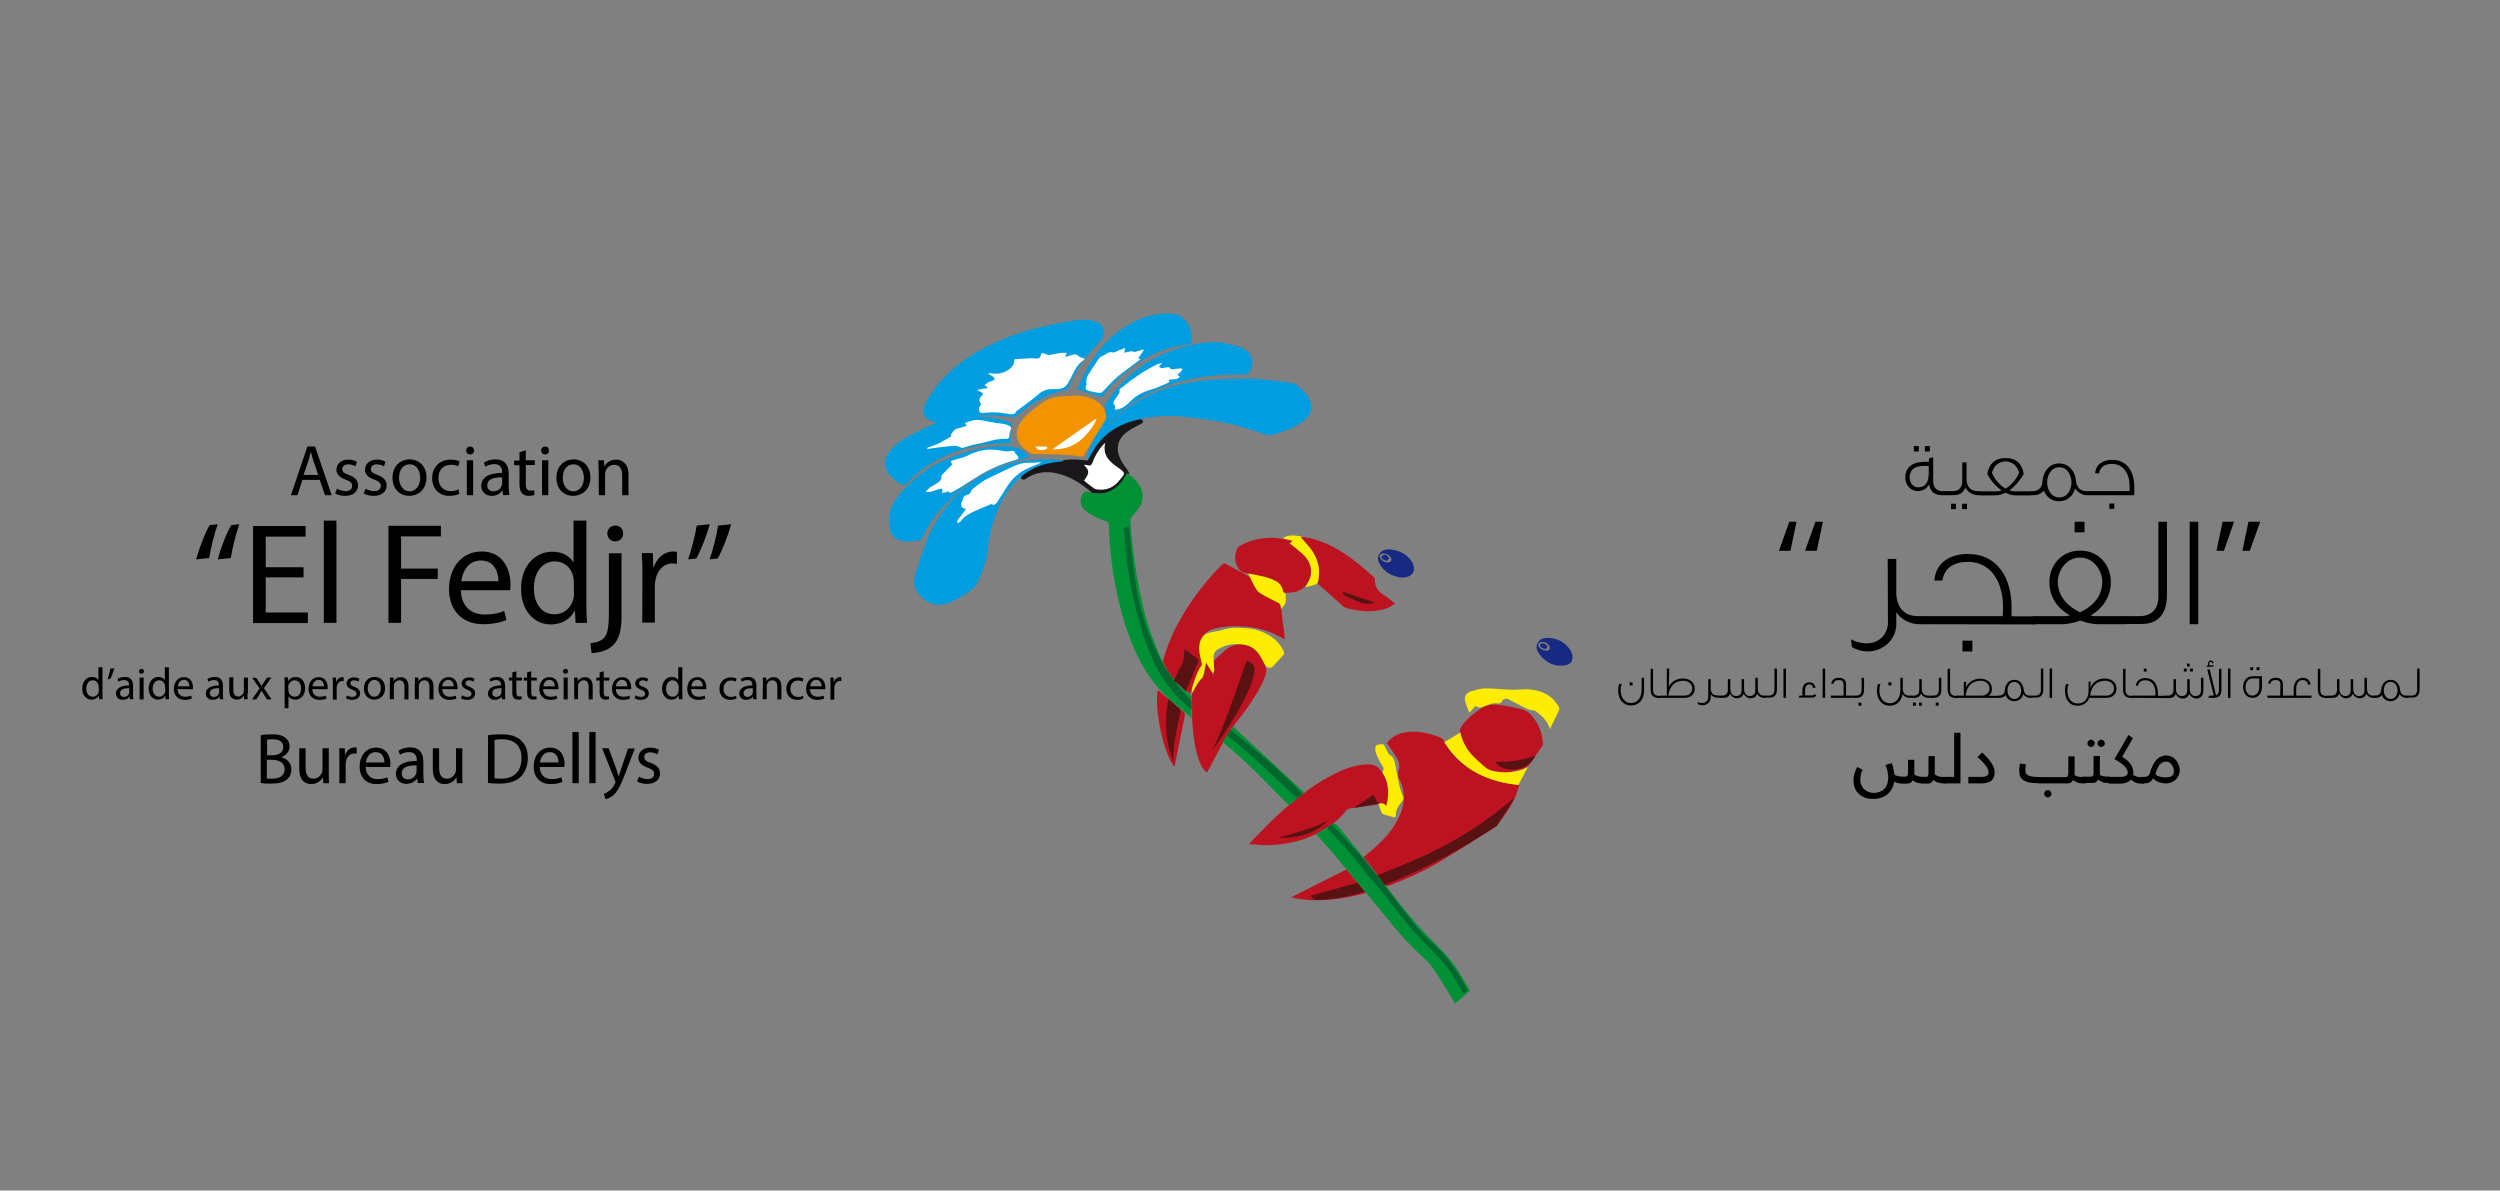 <?xml version="1.0" encoding="utf-8"?>
<!-- Generator: Adobe Illustrator 23.0.1, SVG Export Plug-In . SVG Version: 6.00 Build 0)  -->
<svg version="1.1" id="Layer_1" xmlns="http://www.w3.org/2000/svg" xmlns:xlink="http://www.w3.org/1999/xlink" x="0px" y="0px"
	 viewBox="0 0 1110.2 528.7" style="enable-background:new 0 0 1110.2 528.7;" xml:space="preserve">
<rect x="0" y="0" width="1110.2" height="528.7" fill="#808080" stroke="none"/>
<style type="text/css">
	.st0{fill:#009EE0;}
	.st1{fill:#BD1220;}
	.st2{fill:#172983;}
	.st3{fill:#1A171B;}
	.st4{fill:#FFED00;}
	.st5{fill:#009036;}
	.st6{fill:#F29400;}
	.st7{fill:#FFFFFF;}
	.st8{fill:#581212;}
	.st9{fill:#00672E;}
</style>
<g>
	<g>
		<path d="M134.3,213.1l-2.2,6.8h-2.9l7.3-21.6h3.4l7.4,21.6h-3l-2.3-6.8H134.3z M141.3,210.9l-2.1-6.2c-0.5-1.4-0.8-2.7-1.1-3.9
			H138c-0.3,1.3-0.7,2.6-1.1,3.9l-2.1,6.2H141.3z"/>
		<path d="M149.7,217c0.8,0.5,2.3,1.1,3.7,1.1c2,0,3-1,3-2.3s-0.8-2.1-2.9-2.8c-2.8-1-4.1-2.5-4.1-4.4c0-2.5,2-4.5,5.3-4.5
			c1.6,0,2.9,0.4,3.8,1l-0.7,2c-0.6-0.4-1.7-0.9-3.2-0.9c-1.7,0-2.6,1-2.6,2.1c0,1.3,0.9,1.9,2.9,2.6c2.7,1,4.1,2.4,4.1,4.7
			c0,2.7-2.1,4.6-5.8,4.6c-1.7,0-3.3-0.4-4.4-1.1L149.7,217z"/>
		<path d="M162.4,217c0.8,0.5,2.3,1.1,3.7,1.1c2,0,3-1,3-2.3s-0.8-2.1-2.9-2.8c-2.8-1-4.1-2.5-4.1-4.4c0-2.5,2-4.5,5.3-4.5
			c1.6,0,2.9,0.4,3.8,1l-0.7,2c-0.6-0.4-1.7-0.9-3.2-0.9c-1.7,0-2.6,1-2.6,2.1c0,1.3,0.9,1.9,2.9,2.6c2.7,1,4.1,2.4,4.1,4.7
			c0,2.7-2.1,4.6-5.8,4.6c-1.7,0-3.3-0.4-4.4-1.1L162.4,217z"/>
		<path d="M189.4,212c0,5.7-4,8.2-7.7,8.2c-4.2,0-7.4-3.1-7.4-8c0-5.2,3.4-8.2,7.7-8.2C186.4,204.1,189.4,207.3,189.4,212z
			 M177.2,212.2c0,3.4,2,6,4.7,6s4.7-2.5,4.7-6c0-2.6-1.3-6-4.6-6C178.6,206.2,177.2,209.2,177.2,212.2z"/>
		<path d="M204,219.3c-0.7,0.4-2.4,0.9-4.4,0.9c-4.7,0-7.7-3.2-7.7-7.9c0-4.8,3.3-8.2,8.3-8.2c1.7,0,3.1,0.4,3.9,0.8l-0.6,2.2
			c-0.7-0.4-1.7-0.7-3.3-0.7c-3.6,0-5.5,2.6-5.5,5.9c0,3.6,2.3,5.8,5.4,5.8c1.6,0,2.7-0.4,3.5-0.8L204,219.3z"/>
		<path d="M210.5,200.1c0,1-0.7,1.7-1.8,1.7c-1,0-1.7-0.8-1.7-1.7c0-1,0.7-1.8,1.8-1.8C209.8,198.3,210.5,199.1,210.5,200.1z
			 M207.3,219.9v-15.5h2.8v15.5H207.3z"/>
		<path d="M223.4,219.9l-0.2-2h-0.1c-0.9,1.2-2.5,2.3-4.7,2.3c-3.1,0-4.7-2.2-4.7-4.4c0-3.7,3.3-5.8,9.3-5.8v-0.3
			c0-1.3-0.4-3.6-3.5-3.6c-1.4,0-2.9,0.4-4,1.2l-0.6-1.9c1.3-0.8,3.1-1.4,5.1-1.4c4.7,0,5.9,3.2,5.9,6.3v5.8c0,1.3,0.1,2.7,0.3,3.7
			L223.4,219.9L223.4,219.9z M223,212c-3.1-0.1-6.6,0.5-6.6,3.5c0,1.8,1.2,2.7,2.7,2.7c2,0,3.3-1.3,3.7-2.6c0.1-0.3,0.2-0.6,0.2-0.9
			L223,212L223,212z"/>
		<path d="M233.5,200v4.4h4v2.1h-4v8.4c0,1.9,0.5,3,2.1,3c0.7,0,1.3-0.1,1.6-0.2l0.1,2.1c-0.5,0.2-1.4,0.4-2.5,0.4
			c-1.3,0-2.4-0.4-3-1.2c-0.8-0.8-1.1-2.2-1.1-4v-8.4h-2.4v-2.1h2.4v-3.7L233.5,200z"/>
		<path d="M243.8,200.1c0,1-0.7,1.7-1.8,1.7c-1,0-1.7-0.8-1.7-1.7c0-1,0.7-1.8,1.8-1.8C243.2,198.3,243.8,199.1,243.8,200.1z
			 M240.7,219.9v-15.5h2.8v15.5H240.7z"/>
		<path d="M262.2,212c0,5.7-4,8.2-7.7,8.2c-4.2,0-7.4-3.1-7.4-8c0-5.2,3.4-8.2,7.7-8.2C259.2,204.1,262.2,207.3,262.2,212z
			 M249.9,212.2c0,3.4,2,6,4.7,6s4.7-2.5,4.7-6c0-2.6-1.3-6-4.6-6C251.4,206.2,249.9,209.2,249.9,212.2z"/>
		<path d="M265.8,208.6c0-1.6,0-2.9-0.1-4.2h2.5l0.2,2.6h0.1c0.8-1.5,2.6-2.9,5.1-2.9c2.1,0,5.5,1.3,5.5,6.6v9.2h-2.8V211
			c0-2.5-0.9-4.6-3.6-4.6c-1.9,0-3.3,1.3-3.8,2.9c-0.1,0.4-0.2,0.8-0.2,1.3v9.3h-2.8v-11.3L265.8,208.6L265.8,208.6z"/>
	</g>
	<g>
		<path d="M45.5,296.3V308c0,0.9,0,1.8,0.1,2.5H44l-0.1-1.7l0,0c-0.5,1.1-1.7,1.9-3.3,1.9c-2.3,0-4.1-2-4.1-4.9c0-3.2,2-5.2,4.3-5.2
			c1.5,0,2.5,0.7,2.9,1.5l0,0v-5.8H45.5z M43.8,304.8c0-0.2,0-0.5-0.1-0.7c-0.3-1.1-1.2-2-2.5-2c-1.8,0-2.9,1.6-2.9,3.7
			c0,2,1,3.6,2.9,3.6c1.2,0,2.3-0.8,2.6-2.1c0.1-0.2,0.1-0.5,0.1-0.8L43.8,304.8L43.8,304.8z"/>
		<path d="M50.8,296.8c-0.5,1.7-1.3,3.8-1.9,4.7l-1.1,0.1c0.4-1.2,1-3.3,1.2-4.7L50.8,296.8z"/>
		<path d="M57.7,310.6l-0.1-1.2h-0.1c-0.5,0.8-1.6,1.4-3,1.4c-2,0-3-1.4-3-2.8c0-2.3,2.1-3.6,5.8-3.6v-0.2c0-0.8-0.2-2.2-2.2-2.2
			c-0.9,0-1.8,0.3-2.5,0.7l-0.4-1.2c0.8-0.5,2-0.9,3.2-0.9c3,0,3.7,2,3.7,4v3.6c0,0.8,0,1.7,0.2,2.3h-1.6
			C57.7,310.5,57.7,310.6,57.7,310.6z M57.4,305.6c-1.9,0-4.1,0.3-4.1,2.2c0,1.1,0.8,1.7,1.7,1.7c1.3,0,2.1-0.8,2.3-1.6
			c0.1-0.2,0.1-0.4,0.1-0.6V305.6z"/>
		<path d="M63.9,298.1c0,0.6-0.4,1.1-1.1,1.1c-0.6,0-1.1-0.5-1.1-1.1s0.5-1.1,1.1-1.1C63.5,297,63.9,297.5,63.9,298.1z M62,310.6
			v-9.7h1.8v9.7H62z"/>
		<path d="M75,296.3V308c0,0.9,0,1.8,0.1,2.5h-1.6l-0.1-1.7l0,0c-0.5,1.1-1.7,1.9-3.3,1.9c-2.3,0-4.1-2-4.1-4.9c0-3.2,2-5.2,4.3-5.2
			c1.5,0,2.5,0.7,2.9,1.5l0,0v-5.8H75z M73.3,304.8c0-0.2,0-0.5-0.1-0.7c-0.3-1.1-1.2-2-2.5-2c-1.8,0-2.9,1.6-2.9,3.7
			c0,2,1,3.6,2.9,3.6c1.2,0,2.3-0.8,2.6-2.1c0.1-0.2,0.1-0.5,0.1-0.8L73.3,304.8L73.3,304.8z"/>
		<path d="M78.9,306c0,2.4,1.6,3.4,3.3,3.4c1.3,0,2-0.2,2.7-0.5l0.3,1.3c-0.6,0.3-1.7,0.6-3.2,0.6c-3,0-4.8-2-4.8-4.9
			s1.7-5.2,4.5-5.2c3.2,0,4,2.8,4,4.6c0,0.4,0,0.6-0.1,0.8L78.9,306L78.9,306z M84.1,304.8c0-1.1-0.5-2.9-2.4-2.9
			c-1.8,0-2.6,1.6-2.7,2.9H84.1z"/>
		<path d="M97.6,310.6l-0.1-1.2h-0.1c-0.5,0.8-1.6,1.4-3,1.4c-2,0-3-1.4-3-2.8c0-2.3,2.1-3.6,5.8-3.6v-0.2c0-0.8-0.2-2.2-2.2-2.2
			c-0.9,0-1.8,0.3-2.5,0.7l-0.4-1.2c0.8-0.5,2-0.9,3.2-0.9c3,0,3.7,2,3.7,4v3.6c0,0.8,0,1.7,0.2,2.3h-1.6V310.6z M97.3,305.6
			c-1.9,0-4.1,0.3-4.1,2.2c0,1.1,0.8,1.7,1.7,1.7c1.3,0,2.1-0.8,2.3-1.6c0.1-0.2,0.1-0.4,0.1-0.6V305.6z"/>
		<path d="M109.9,307.9c0,1,0,1.9,0.1,2.6h-1.6l-0.1-1.6l0,0c-0.5,0.8-1.5,1.8-3.2,1.8c-1.5,0-3.3-0.8-3.3-4.2v-5.7h1.8v5.4
			c0,1.8,0.6,3.1,2.2,3.1c1.2,0,2-0.8,2.3-1.6c0.1-0.3,0.2-0.6,0.2-0.9v-5.9h1.8v7L109.9,307.9L109.9,307.9z"/>
		<path d="M113.7,300.9l1.4,2.1c0.4,0.5,0.7,1,1,1.6h0.1c0.3-0.6,0.6-1.1,1-1.6l1.4-2.1h1.9l-3.3,4.7l3.4,5h-2l-1.4-2.2
			c-0.4-0.6-0.7-1.1-1-1.7l0,0c-0.3,0.6-0.7,1.1-1,1.7l-1.4,2.2h-1.9l3.4-4.9L112,301h1.7V300.9z"/>
		<path d="M126.4,304c0-1.2,0-2.2-0.1-3.2h1.6l0.1,1.7l0,0c0.7-1.2,1.9-1.9,3.4-1.9c2.3,0,4.1,2,4.1,4.9c0,3.5-2.1,5.2-4.4,5.2
			c-1.3,0-2.4-0.6-3-1.5l0,0v5.3h-1.7C126.4,314.5,126.4,304,126.4,304z M128.1,306.6c0,0.3,0,0.5,0.1,0.7c0.3,1.2,1.4,2.1,2.6,2.1
			c1.9,0,2.9-1.5,2.9-3.7c0-1.9-1-3.6-2.9-3.6c-1.2,0-2.3,0.9-2.7,2.2c-0.1,0.2-0.1,0.5-0.1,0.7L128.1,306.6L128.1,306.6z"/>
		<path d="M138.7,306c0,2.4,1.6,3.4,3.3,3.4c1.3,0,2-0.2,2.7-0.5l0.3,1.3c-0.6,0.3-1.7,0.6-3.2,0.6c-3,0-4.8-2-4.8-4.9
			s1.7-5.2,4.5-5.2c3.2,0,4,2.8,4,4.6c0,0.4,0,0.6-0.1,0.8L138.7,306L138.7,306z M143.9,304.8c0-1.1-0.5-2.9-2.4-2.9
			c-1.8,0-2.6,1.6-2.7,2.9H143.9z"/>
		<path d="M147.8,303.9c0-1.1,0-2.1-0.1-3h1.5l0.1,1.9h0.1c0.4-1.3,1.5-2.1,2.7-2.1c0.2,0,0.3,0,0.5,0.1v1.7c-0.2,0-0.4-0.1-0.6-0.1
			c-1.2,0-2.1,0.9-2.4,2.3c0,0.2-0.1,0.5-0.1,0.8v5.2h-1.7V303.9z"/>
		<path d="M154.1,308.8c0.5,0.3,1.4,0.7,2.3,0.7c1.3,0,1.9-0.6,1.9-1.4s-0.5-1.3-1.8-1.8c-1.7-0.6-2.6-1.6-2.6-2.7
			c0-1.6,1.3-2.8,3.3-2.8c1,0,1.8,0.3,2.4,0.6l-0.4,1.3c-0.4-0.2-1.1-0.6-2-0.6c-1,0-1.6,0.6-1.6,1.3c0,0.8,0.6,1.2,1.8,1.6
			c1.7,0.6,2.5,1.5,2.5,2.9c0,1.7-1.3,2.9-3.6,2.9c-1.1,0-2-0.3-2.7-0.7L154.1,308.8z"/>
		<path d="M171,305.6c0,3.6-2.5,5.1-4.8,5.1c-2.6,0-4.6-1.9-4.6-5c0-3.2,2.1-5.1,4.8-5.1C169.1,300.6,171,302.7,171,305.6z
			 M163.3,305.7c0,2.1,1.2,3.7,2.9,3.7s2.9-1.6,2.9-3.8c0-1.6-0.8-3.7-2.9-3.7C164.2,302,163.3,303.9,163.3,305.7z"/>
		<path d="M173.2,303.5c0-1,0-1.8-0.1-2.6h1.6l0.1,1.6l0,0c0.5-0.9,1.6-1.8,3.2-1.8c1.3,0,3.4,0.8,3.4,4.1v5.8h-1.8V305
			c0-1.6-0.6-2.9-2.2-2.9c-1.2,0-2.1,0.8-2.4,1.8c-0.1,0.2-0.1,0.5-0.1,0.8v5.8h-1.8v-7L173.2,303.5L173.2,303.5z"/>
		<path d="M184.3,303.5c0-1,0-1.8-0.1-2.6h1.6l0.1,1.6l0,0c0.5-0.9,1.6-1.8,3.2-1.8c1.3,0,3.4,0.8,3.4,4.1v5.8h-1.8V305
			c0-1.6-0.6-2.9-2.2-2.9c-1.2,0-2.1,0.8-2.4,1.8c-0.1,0.2-0.1,0.5-0.1,0.8v5.8h-1.8v-7L184.3,303.5L184.3,303.5z"/>
		<path d="M196.4,306c0,2.4,1.6,3.4,3.3,3.4c1.3,0,2-0.2,2.7-0.5l0.3,1.3c-0.6,0.3-1.7,0.6-3.2,0.6c-3,0-4.8-2-4.8-4.9
			s1.7-5.2,4.5-5.2c3.2,0,4,2.8,4,4.6c0,0.4,0,0.6-0.1,0.8L196.4,306L196.4,306z M201.5,304.8c0-1.1-0.5-2.9-2.4-2.9
			c-1.8,0-2.6,1.6-2.7,2.9H201.5z"/>
		<path d="M205.2,308.8c0.5,0.3,1.4,0.7,2.3,0.7c1.3,0,1.9-0.6,1.9-1.4s-0.5-1.3-1.8-1.8c-1.7-0.6-2.6-1.6-2.6-2.7
			c0-1.6,1.3-2.8,3.3-2.8c1,0,1.8,0.3,2.4,0.6l-0.4,1.3c-0.4-0.2-1.1-0.6-2-0.6c-1,0-1.6,0.6-1.6,1.3c0,0.8,0.6,1.2,1.8,1.6
			c1.7,0.6,2.5,1.5,2.5,2.9c0,1.7-1.3,2.9-3.6,2.9c-1.1,0-2-0.3-2.7-0.7L205.2,308.8z"/>
		<path d="M222.9,310.6l-0.1-1.2h-0.1c-0.5,0.8-1.6,1.4-3,1.4c-2,0-3-1.4-3-2.8c0-2.3,2.1-3.6,5.8-3.6v-0.2c0-0.8-0.2-2.2-2.2-2.2
			c-0.9,0-1.8,0.3-2.5,0.7l-0.4-1.2c0.8-0.5,2-0.9,3.2-0.9c3,0,3.7,2,3.7,4v3.6c0,0.8,0,1.7,0.2,2.3h-1.6L222.9,310.6L222.9,310.6z
			 M222.7,305.6c-1.9,0-4.1,0.3-4.1,2.2c0,1.1,0.8,1.7,1.7,1.7c1.3,0,2.1-0.8,2.3-1.6c0.1-0.2,0.1-0.4,0.1-0.6V305.6z"/>
		<path d="M229.3,298.1v2.8h2.5v1.3h-2.5v5.2c0,1.2,0.3,1.9,1.3,1.9c0.5,0,0.8-0.1,1-0.1l0.1,1.3c-0.3,0.1-0.9,0.2-1.6,0.2
			c-0.8,0-1.5-0.3-1.9-0.7c-0.5-0.5-0.7-1.4-0.7-2.5v-5.3H226v-1.3h1.5v-2.3L229.3,298.1z"/>
		<path d="M235.9,298.1v2.8h2.5v1.3h-2.5v5.2c0,1.2,0.3,1.9,1.3,1.9c0.5,0,0.8-0.1,1-0.1l0.1,1.3c-0.3,0.1-0.9,0.2-1.6,0.2
			c-0.8,0-1.5-0.3-1.9-0.7c-0.5-0.5-0.7-1.4-0.7-2.5v-5.3h-1.5v-1.3h1.5v-2.3L235.9,298.1z"/>
		<path d="M241.2,306c0,2.4,1.6,3.4,3.3,3.4c1.3,0,2-0.2,2.7-0.5l0.3,1.3c-0.6,0.3-1.7,0.6-3.2,0.6c-3,0-4.8-2-4.8-4.9
			s1.7-5.2,4.5-5.2c3.2,0,4,2.8,4,4.6c0,0.4,0,0.6-0.1,0.8L241.2,306L241.2,306z M246.4,304.8c0-1.1-0.5-2.9-2.4-2.9
			c-1.8,0-2.6,1.6-2.7,2.9H246.4z"/>
		<path d="M252.2,298.1c0,0.6-0.4,1.1-1.1,1.1c-0.6,0-1.1-0.5-1.1-1.1s0.5-1.1,1.1-1.1C251.8,297,252.2,297.5,252.2,298.1z
			 M250.3,310.6v-9.7h1.8v9.7H250.3z"/>
		<path d="M255,303.5c0-1,0-1.8-0.1-2.6h1.6l0.1,1.6l0,0c0.5-0.9,1.6-1.8,3.2-1.8c1.3,0,3.4,0.8,3.4,4.1v5.8h-1.8V305
			c0-1.6-0.6-2.9-2.2-2.9c-1.2,0-2.1,0.8-2.4,1.8c-0.1,0.2-0.1,0.5-0.1,0.8v5.8H255V303.5z"/>
		<path d="M268.1,298.1v2.8h2.5v1.3h-2.5v5.2c0,1.2,0.3,1.9,1.3,1.9c0.5,0,0.8-0.1,1-0.1l0.1,1.3c-0.3,0.1-0.9,0.2-1.6,0.2
			c-0.8,0-1.5-0.3-1.9-0.7c-0.5-0.5-0.7-1.4-0.7-2.5v-5.3h-1.5v-1.3h1.5v-2.3L268.1,298.1z"/>
		<path d="M273.5,306c0,2.4,1.6,3.4,3.3,3.4c1.3,0,2-0.2,2.7-0.5l0.3,1.3c-0.6,0.3-1.7,0.6-3.2,0.6c-3,0-4.8-2-4.8-4.9
			s1.7-5.2,4.5-5.2c3.2,0,4,2.8,4,4.6c0,0.4,0,0.6-0.1,0.8L273.5,306L273.5,306z M278.6,304.8c0-1.1-0.5-2.9-2.4-2.9
			c-1.8,0-2.6,1.6-2.7,2.9H278.6z"/>
		<path d="M282.3,308.8c0.5,0.3,1.4,0.7,2.3,0.7c1.3,0,1.9-0.6,1.9-1.4s-0.5-1.3-1.8-1.8c-1.7-0.6-2.6-1.6-2.6-2.7
			c0-1.6,1.3-2.8,3.3-2.8c1,0,1.8,0.3,2.4,0.6l-0.4,1.3c-0.4-0.2-1.1-0.6-2-0.6c-1,0-1.6,0.6-1.6,1.3c0,0.8,0.6,1.2,1.8,1.6
			c1.7,0.6,2.5,1.5,2.5,2.9c0,1.7-1.3,2.9-3.6,2.9c-1.1,0-2-0.3-2.7-0.7L282.3,308.8z"/>
		<path d="M303,296.3V308c0,0.9,0,1.8,0.1,2.5h-1.6l-0.1-1.7l0,0c-0.5,1.1-1.7,1.9-3.3,1.9c-2.3,0-4.1-2-4.1-4.9
			c0-3.2,2-5.2,4.3-5.2c1.5,0,2.5,0.7,2.9,1.5l0,0v-5.8H303z M301.3,304.8c0-0.2,0-0.5-0.1-0.7c-0.3-1.1-1.2-2-2.5-2
			c-1.8,0-2.9,1.6-2.9,3.7c0,2,1,3.6,2.9,3.6c1.2,0,2.3-0.8,2.6-2.1c0.1-0.2,0.1-0.5,0.1-0.8v-1.7H301.3z"/>
		<path d="M306.9,306c0,2.4,1.6,3.4,3.3,3.4c1.3,0,2-0.2,2.7-0.5l0.3,1.3c-0.6,0.3-1.7,0.6-3.2,0.6c-3,0-4.8-2-4.8-4.9
			s1.7-5.2,4.5-5.2c3.2,0,4,2.8,4,4.6c0,0.4,0,0.6-0.1,0.8L306.9,306L306.9,306z M312.1,304.8c0-1.1-0.5-2.9-2.4-2.9
			c-1.8,0-2.6,1.6-2.7,2.9H312.1z"/>
		<path d="M327.1,310.2c-0.5,0.2-1.5,0.6-2.8,0.6c-2.9,0-4.8-2-4.8-4.9c0-3,2-5.1,5.2-5.1c1,0,2,0.3,2.4,0.5l-0.4,1.4
			c-0.4-0.2-1.1-0.5-2-0.5c-2.2,0-3.4,1.6-3.4,3.7c0,2.2,1.4,3.6,3.4,3.6c1,0,1.7-0.3,2.2-0.5L327.1,310.2z"/>
		<path d="M334.5,310.6l-0.1-1.2h-0.1c-0.5,0.8-1.6,1.4-3,1.4c-2,0-3-1.4-3-2.8c0-2.3,2.1-3.6,5.8-3.6v-0.2c0-0.8-0.2-2.2-2.2-2.2
			c-0.9,0-1.8,0.3-2.5,0.7l-0.4-1.2c0.8-0.5,2-0.9,3.2-0.9c3,0,3.7,2,3.7,4v3.6c0,0.8,0,1.7,0.2,2.3h-1.6V310.6z M334.3,305.6
			c-1.9,0-4.1,0.3-4.1,2.2c0,1.1,0.8,1.7,1.7,1.7c1.3,0,2.1-0.8,2.3-1.6c0.1-0.2,0.1-0.4,0.1-0.6V305.6z"/>
		<path d="M338.8,303.5c0-1,0-1.8-0.1-2.6h1.6l0.1,1.6l0,0c0.5-0.9,1.6-1.8,3.2-1.8c1.3,0,3.4,0.8,3.4,4.1v5.8h-1.8V305
			c0-1.6-0.6-2.9-2.2-2.9c-1.2,0-2.1,0.8-2.4,1.8c-0.1,0.2-0.1,0.5-0.1,0.8v5.8h-1.8L338.8,303.5L338.8,303.5z"/>
		<path d="M356.8,310.2c-0.5,0.2-1.5,0.6-2.8,0.6c-2.9,0-4.8-2-4.8-4.9c0-3,2-5.1,5.2-5.1c1,0,2,0.3,2.4,0.5l-0.4,1.4
			c-0.4-0.2-1.1-0.5-2-0.5c-2.2,0-3.4,1.6-3.4,3.7c0,2.2,1.4,3.6,3.4,3.6c1,0,1.7-0.3,2.2-0.5L356.8,310.2z"/>
		<path d="M359.7,306c0,2.4,1.6,3.4,3.3,3.4c1.3,0,2-0.2,2.7-0.5l0.3,1.3c-0.6,0.3-1.7,0.6-3.2,0.6c-3,0-4.8-2-4.8-4.9
			s1.7-5.2,4.5-5.2c3.2,0,4,2.8,4,4.6c0,0.4,0,0.6-0.1,0.8L359.7,306L359.7,306z M364.9,304.8c0-1.1-0.5-2.9-2.4-2.9
			c-1.8,0-2.6,1.6-2.7,2.9H364.9z"/>
		<path d="M368.8,303.9c0-1.1,0-2.1-0.1-3h1.5l0.1,1.9h0.1c0.4-1.3,1.5-2.1,2.7-2.1c0.2,0,0.3,0,0.5,0.1v1.7c-0.2,0-0.4-0.1-0.6-0.1
			c-1.2,0-2.1,0.9-2.4,2.3c0,0.2-0.1,0.5-0.1,0.8v5.2h-1.7V303.9z"/>
	</g>
	<g>
		<path d="M87.1,248.4c1.5-5.4,4.2-12.3,6-15.2l3.6-0.4c-1.4,3.8-3.1,10.4-3.8,15L87.1,248.4z M96.7,248.4c1.4-5.4,4.2-12.3,6-15.2
			l3.6-0.4c-1.4,3.8-3.1,10.4-3.8,15L96.7,248.4z"/>
		<path d="M134.8,256.4H118V272h18.7v4.7h-24.3v-43.1h23.3v4.7H118v13.6h16.8V256.4z"/>
		<path d="M143.8,231.2h5.6v45.4h-5.6V231.2z"/>
		<path d="M172.6,233.5h23.2v4.7h-17.7v14.3h16.3v4.6h-16.3v19.5h-5.6v-43.1H172.6z"/>
		<path d="M204.7,262.1c0.1,7.6,5,10.8,10.6,10.8c4,0,6.5-0.7,8.6-1.6l1,4c-2,0.9-5.4,1.9-10.3,1.9c-9.5,0-15.2-6.3-15.2-15.6
			c0-9.3,5.5-16.7,14.5-16.7c10.1,0,12.8,8.9,12.8,14.6c0,1.2-0.1,2-0.2,2.6L204.7,262.1L204.7,262.1z M221.3,258.1
			c0.1-3.6-1.5-9.2-7.8-9.2c-5.7,0-8.2,5.2-8.6,9.2H221.3z"/>
		<path d="M260.4,231.2v37.4c0,2.8,0.1,5.9,0.3,8h-5.1l-0.3-5.4h-0.1c-1.7,3.5-5.5,6.1-10.6,6.1c-7.5,0-13.2-6.3-13.2-15.7
			c-0.1-10.3,6.3-16.6,13.9-16.6c4.7,0,7.9,2.2,9.3,4.7h0.1v-18.5L260.4,231.2L260.4,231.2z M254.8,258.2c0-0.7-0.1-1.7-0.3-2.4
			c-0.8-3.6-3.9-6.5-8.1-6.5c-5.8,0-9.3,5.1-9.3,12c0,6.3,3.1,11.5,9.2,11.5c3.8,0,7.2-2.5,8.3-6.7c0.2-0.8,0.3-1.5,0.3-2.4
			L254.8,258.2L254.8,258.2z"/>
		<path d="M262.2,285.6c2.6-0.2,4.8-0.9,6.1-2.4c1.5-1.8,2.1-4.2,2.1-11.6v-25.9h5.6v28.1c0,6-1,9.9-3.7,12.7
			c-2.5,2.5-6.6,3.5-9.6,3.5L262.2,285.6z M276.7,236.9c0.1,1.9-1.3,3.5-3.5,3.5c-2.1,0-3.5-1.6-3.5-3.5c0-2,1.5-3.5,3.6-3.5
			C275.4,233.4,276.7,234.9,276.7,236.9z"/>
		<path d="M285.3,255.3c0-3.6-0.1-6.8-0.3-9.7h4.9l0.2,6.1h0.3c1.4-4.2,4.8-6.8,8.6-6.8c0.6,0,1.1,0.1,1.6,0.2v5.3
			c-0.6-0.1-1.2-0.2-1.9-0.2c-4,0-6.8,3-7.6,7.2c-0.1,0.8-0.3,1.7-0.3,2.6v16.5h-5.6L285.3,255.3L285.3,255.3z"/>
		<path d="M315.2,232.8c-1.5,5.4-4.2,12.2-6,15.2l-3.6,0.4c1.3-3.8,3.1-10.4,3.8-15L315.2,232.8z M324.7,232.8
			c-1.5,5.4-4.2,12.2-6,15.2l-3.6,0.4c1.4-3.8,3.1-10.4,3.8-15L324.7,232.8z"/>
	</g>
</g>
<g>
	<g>
		<path d="M851.5,218.1c-2.8,0-5.5-2.6-5.4-6.1c0.1-5.4,4.4-7.3,10.5-6.9v-1.5l1.9-0.6v10.9c0.1,2.7,1.6,4.2,4.2,4.2h1.9v1.8h-2.4
			c-4,0-5.2-2.7-5.5-4.8C856.7,215.1,855.3,218.1,851.5,218.1z M851.8,216.4c5.2,0,4.8-5.6,4.7-9.5c-2.3,0.1-8.2-0.8-8.5,5.1
			C848,213.2,848.8,216.4,851.8,216.4z M852.1,198.1h-2.2v2.4h2.2V198.1z M857,198.1h-2.2v2.4h2.2V198.1z"/>
		<path d="M864.3,219.9v-1.8h2.9c2.6,0,4.2-1.6,4.2-4.3v-8.5h1.9v7.6c0.1,2.9,1.6,5.2,4.8,5.2h1.4v1.8h-1.1c-2.7,0-4.9-1.8-5.6-3.5
			c-0.6,1.8-2,3.5-5.2,3.5H864.3z M868.6,226.1h-2.2v-2.4h2.2V226.1z M873.5,226.1h-2.2v-2.4h2.2V226.1z"/>
		<path d="M898.7,210.5c-1.3,2.3-3.5,5.2-6.4,7.3c0.7,0.2,1.5,0.4,2.4,0.4h7.2v1.8h-6.6c-1.7,0-3.3-0.5-4.7-1.2
			c-1.4,0.7-3,1.2-4.7,1.2h-6.6v-1.8h7.2c0.8,0,1.6-0.1,2.4-0.4c-3-2.1-5.2-5-6.4-7.3c1.1-6.2,5.3-7.1,8.1-7.1
			S897.6,204.2,898.7,210.5z M890.6,217c3.6-2,5.7-6.1,6-7c-1-4.7-5-5.1-6-5.1s-4.9,0.4-6,5.1C884.9,210.9,886.9,214.9,890.6,217z"
			/>
		<path d="M902.8,218.1c1.3,0,4.1-0.7,4.2-4.2c0.2-3.8,2.6-8.1,7.4-8.1c4.9,0,7.3,4.2,7.5,8c0.4,2.3,1.6,4.3,4.5,4.3h1.8v1.8h-1.5
			c-2.4,0-4.6-1.8-5.2-3c-0.9,3.2-3.3,5.7-7.1,5.7c-3.4,0-5.8-2.1-6.8-4.8c-0.6,1-2.1,2.1-4.5,2.1h-1.5v-1.8H902.8z M914.5,207.5
			c-3.8,0-5.4,3.8-5.4,6.7c0,3,1.6,6.7,5.4,6.7c3.8,0,5.4-3.7,5.4-6.7C919.9,211.3,918.3,207.5,914.5,207.5z"/>
		<path d="M927.9,219.9v-1.8h17.8v-2c0.1-4.7-2-10.1-7.9-10.1c-3,0-5.3,1.4-5.6,4.2h-1.8c0.3-4.1,3.7-6,7.5-6
			c6.9,0,9.9,5.6,9.9,11.9v3.8L927.9,219.9L927.9,219.9z M938.9,226h-2.2v-2.4h2.2V226z"/>
	</g>
	<g>
		<path d="M729,301h1.1v5.5c0,4.1-2.2,6.8-5.8,6.8c-3.5,0-5.7-2.7-5.7-6.8c0-0.9,0.2-2,0.4-2.8h1.2c-0.4,0.9-0.5,1.9-0.5,2.8
			c0,3.1,1.7,5.7,4.6,5.7c3.1,0,4.7-2.7,4.7-5.7V301z M725,304.4h-1.3V303h1.3V304.4z"/>
		<path d="M736.2,309.9c-2.9,0-3.2-2.6-3.2-3.6V297h1.1v9.5c0,1.6,0.9,2.5,2.4,2.5h1v1h-1.3V309.9z"/>
		<path d="M741.1,305c1.5-3,4.2-3.7,6.4-3.7c2.4,0,5.1,1.4,5.1,4.5c0,2.6-1.9,4.1-4.4,4.1h-10.9v-1h2.9v-12h1.1L741.1,305z
			 M748.2,308.9c1.9,0,3.3-1.4,3.3-3.1c0-2.6-2.4-3.5-3.8-3.5c-5.4,0-6.6,4.5-6.8,6.6H748.2z"/>
		<path d="M758.6,301.6h1.1v4.4c0.1,1.6,0.9,2.8,2.7,2.8h0.8v1h-0.6c-1.3,0-2.4-0.7-2.9-1.5v1.5c0,1.9-1.6,3.4-3.7,3.4
			c-0.8,0-1.8-0.4-2-0.5c0,0-0.1-0.5-0.1-1c0.8,0.5,1.7,0.5,2,0.5c1.4,0,2.5-0.9,2.7-2.4V301.6z"/>
		<path d="M763.1,309.9v-1h1.8c1.5,0,2.4-0.9,2.4-2.5v-4.8h1.1v4.4c0,1.6,0.8,3.1,2.6,3.1c1.5,0,2.4-0.9,2.4-2.5v-5h1.1v4.4
			c0,1.6,0.8,3.1,2.6,3.1c1.5,0,2.4-0.9,2.4-2.5V301h1.1v5.3c0.2,1.4,0.9,2.6,2.6,2.6h1v1h-0.9c-1.4,0-2.6-1-2.9-1.7l-0.1-0.1
			c-0.3,1-1.1,2-2.9,2c-1.4,0-2.4-0.9-3.1-2c-0.4,1.2-1.5,2-2.9,2c-1.2,0-2.2-0.5-2.8-1.6c-0.1-0.2-0.2-0.3-0.3-0.5
			c-0.3,1-1.1,1.9-2.9,1.9L763.1,309.9L763.1,309.9z"/>
		<path d="M783.9,309.9v-1h1.7c1.5,0,2.4-0.9,2.4-2.5v-9.5h1.1v9.3c0,1-0.2,3.6-3.2,3.6h-2V309.9z"/>
		<path d="M793.1,309.9H792v-13h1.1V309.9z"/>
		<path d="M798.7,309.9l0.4-1h1.3v-2.2c0-1.9,0.8-3.7,3.2-3.7c1.4,0,2.5,1,2.6,2.5h-1.1c-0.1-1-0.6-1.6-1.5-1.6c-1.5,0-2,1.2-2,2.7
			v2.2h3.1c0.4,0,1-0.2,1.1-0.6l0.8,0.6c-0.5,0.8-1.2,1-2,1h-5.9L798.7,309.9L798.7,309.9z"/>
		<path d="M810.5,309.9h-1.1v-13h1.1V309.9z"/>
		<path d="M818.7,303.9c-0.1-1.5-0.8-1.9-2.1-1.9c-1.1,0-2.2,0.3-2.3,1.6h-1.1c0.3-1.9,1.7-2.6,3.4-2.6c2,0,3.2,0.9,3.2,3v4.9h2.8v1
			H813v-1h5.7V303.9z"/>
		<path d="M822.6,309.9v-1h1.7c1.5,0,2.4-0.9,2.4-2.5V301h1.1v5.3c0,1-0.2,3.6-3.2,3.6H822.6z M826.6,313.4h-1.3V312h1.3V313.4z"/>
		<path d="M843.9,301h1.1v4.9c0,1.7,0.9,3,2.7,3h0.8v1h-0.6c-1.4,0-2.6-0.8-3-1.7c-0.5,3.1-2.6,5.2-5.7,5.2c-3.5,0-5.7-2.7-5.7-6.8
			c0-0.9,0.2-2,0.4-2.8h1.2c-0.4,0.9-0.5,1.9-0.5,2.8c0,3.1,1.7,5.7,4.6,5.7c3.1,0,4.7-2.7,4.7-5.7V301z M839.9,304.4h-1.3V303h1.3
			V304.4z"/>
		<path d="M848.3,309.9v-1h1.6c1.5,0,2.4-0.9,2.4-2.5v-4.8h1.1v4.3c0,1.7,0.9,3,2.7,3h0.8v1h-0.6c-1.5,0-2.8-1-3.2-2
			c-0.3,1-1.1,2-2.9,2H848.3z M850.8,313.4h-1.3V312h1.3V313.4z M853.5,313.4h-1.3V312h1.3V313.4z"/>
		<path d="M856.9,309.9v-1h1.7c1.5,0,2.4-0.9,2.4-2.5V301h1.1v5.3c0,1-0.2,3.6-3.2,3.6H856.9z M860.9,313.4h-1.3V312h1.3V313.4z"/>
		<path d="M868.1,309.9c-2.9,0-3.2-2.6-3.2-3.6V297h1.1v9.5c0,1.6,0.9,2.5,2.4,2.5h1v1h-1.3V309.9z"/>
		<path d="M887.3,308.9v1h-18.2v-1h3v-6.1h1.1l-0.2,2.6c1.4-3.2,4.3-4,6.5-4c2.4,0,5.1,1.4,5.1,4.5c0,1.3-0.5,2.4-1.4,3.1h4.1
			L887.3,308.9L887.3,308.9z M880.2,308.9c1.9,0,3.3-1.4,3.3-3.1c0-2.6-2.4-3.5-3.8-3.5c-5.4,0-6.6,4.5-6.8,6.6H880.2z"/>
		<path d="M887.9,308.9c0.7,0,2.3-0.4,2.4-2.4c0.1-2.2,1.5-4.6,4.2-4.6c2.8,0,4.1,2.4,4.2,4.5c0.2,1.3,0.9,2.5,2.6,2.5h1v1h-0.9
			c-1.4,0-2.6-1-2.9-1.7c-0.5,1.8-1.9,3.2-4,3.2c-1.9,0-3.3-1.2-3.9-2.7c-0.4,0.6-1.2,1.2-2.6,1.2h-0.9v-1H887.9z M894.5,302.8
			c-2.2,0-3,2.1-3,3.8c0,1.7,0.9,3.8,3,3.8c2.2,0,3.1-2.1,3.1-3.8C897.5,305,896.6,302.8,894.5,302.8z"/>
		<path d="M902.2,309.9v-1h1.7c1.5,0,2.4-0.9,2.4-2.5v-9.5h1.1v9.3c0,1-0.2,3.6-3.2,3.6h-2V309.9z"/>
		<path d="M911.3,309.9h-1.1v-13h1.1V309.9z"/>
		<path d="M927.3,302.7h1.1l-0.2,2.8c1.5-3.4,4.3-4.2,6.6-4.2c2.4,0,5.1,1.4,5.1,4.5c0,2.6-1.9,4.1-4.4,4.1h-7.7
			c-0.8,2.1-2.6,3.5-5.2,3.5c-3.6,0-5.6-2.7-5.6-6.8c0-0.9,0.1-1.9,0.5-2.8h1.1c-0.3,0.9-0.5,1.9-0.5,2.8c0,3.1,1.4,5.8,4.6,5.8
			c3.4,0,4.8-2.7,4.8-5.8v-3.9H927.3z M935.5,308.9c1.9,0,3.3-1.4,3.3-3.1c0-2.6-2.4-3.5-3.8-3.5c-5.4,0-6.6,4.5-6.8,6.6H935.5z"/>
		<path d="M946,309.9c-2.9,0-3.2-2.6-3.2-3.6V297h1.1v9.5c0,1.6,0.9,2.5,2.4,2.5h1v1H946V309.9z"/>
		<path d="M947.1,309.9v-1h10.1v-1.1c0-2.7-1.2-5.7-4.5-5.7c-1.7,0-3,0.8-3.2,2.4h-1c0.2-2.3,2.1-3.4,4.2-3.4c3.9,0,5.6,3.2,5.6,6.8
			v1.1h3v1L947.1,309.9L947.1,309.9z M953.3,298.2H952v-1.3h1.3V298.2z"/>
		<path d="M961.1,309.9v-1h1.7c1.5,0,2.4-0.9,2.4-2.5v-4.8h1.1v4.4c0,1.6,0.8,3.1,2.6,3.1c1.5,0,2.4-0.9,2.4-2.5v-5h1.1v4.4
			c0,1.6,0.8,3.1,2.6,3.1c1.5,0,2.4-0.9,2.4-2.5V301h1.1v5.5c0,1-0.2,3.7-3.2,3.7c-1.4,0-2.4-0.9-3.1-2c-0.4,1.2-1.5,2-2.9,2
			c-1.2,0-2.2-0.5-2.8-1.6c-0.1-0.2-0.2-0.3-0.3-0.5c-0.3,1-1.1,1.9-2.9,1.9h-2.2L961.1,309.9L961.1,309.9z M971.1,298.2h-1.3v-1.3
			h1.3V298.2z M972.4,296h-1.2v-1.3h1.2V296z M973.8,298.2h-1.3v-1.3h1.3V298.2z"/>
		<path d="M979.8,296.2l0.2-0.6h0.5v-0.7c0-0.8,0.4-1.6,1.3-1.6c0.7,0,1.2,0.6,1.2,1.2h-0.7c0-0.3-0.2-0.6-0.6-0.6
			c-0.5,0-0.6,0.4-0.6,0.9v0.7h1.1c0.1,0,0.3,0,0.4-0.2l0.5,0.4c-0.3,0.4-0.6,0.4-1,0.4h-2.3L979.8,296.2L979.8,296.2z M983.3,309.9
			c3,0,3.2-2.6,3.2-3.6V297h-1.1v9.5c0,1.2-0.5,1.9-1.3,2.3l-2.8-11.5h-1.1l2.9,11.6h-2l-0.5,1H983.3z"/>
		<path d="M990.5,309.9h-1.1v-13h1.1V309.9z"/>
		<path d="M1004.5,305.1c0,2.4-1.3,4.8-4.2,4.8c-2.8,0-4.2-2.4-4.2-4.8s1.4-4.8,4.2-4.8h4.2V305.1z M1003.3,301.3h-3.1
			c-2.1,0-3,2.1-3,3.8c0,1.7,0.9,3.8,3,3.8c2.2,0,3.1-2.1,3.1-3.8V301.3z M1000.6,296.3h-1.3v1.3h1.3V296.3z M1003.4,296.3h-1.3v1.3
			h1.3V296.3z"/>
		<path d="M1012.7,303.9c-0.1-1.5-0.8-1.9-2.1-1.9c-1.1,0-2.2,0.3-2.3,1.6h-1.1c0.3-1.9,1.7-2.6,3.4-2.6c2,0,3.2,0.9,3.2,3v4.9h2.8
			v1h-9.7v-1h5.7L1012.7,303.9L1012.7,303.9z"/>
		<path d="M1019.7,308.9h6.8v1h-10v-1h2.1v-3.1c0-2.4,1.4-4.8,4-4.8c1.8,0,3.4,1.1,3.4,3h-1.1c-0.1-1.4-1.1-2-2.5-2
			c-1.7,0-2.7,1.7-2.7,3.8V308.9z"/>
		<path d="M1032.5,309.9c-2.9,0-3.2-2.6-3.2-3.6V297h1.1v9.5c0,1.6,0.9,2.5,2.4,2.5h1v1h-1.3V309.9z"/>
		<path d="M1033.6,309.9v-1h1.8c1.5,0,2.4-0.9,2.4-2.5v-4.8h1.1v4.4c0,1.6,0.8,3.1,2.6,3.1c1.5,0,2.4-0.9,2.4-2.5v-5h1.1v4.4
			c0,1.6,0.8,3.1,2.6,3.1c1.5,0,2.4-0.9,2.4-2.5V301h1.1v5.3c0.2,1.4,0.9,2.6,2.6,2.6h1v1h-0.9c-1.4,0-2.6-1-2.9-1.7l-0.1-0.1
			c-0.3,1-1.1,2-2.9,2c-1.4,0-2.4-0.9-3.1-2c-0.4,1.2-1.5,2-2.9,2c-1.2,0-2.2-0.5-2.8-1.6c-0.1-0.2-0.2-0.3-0.3-0.5
			c-0.3,1-1.1,1.9-2.9,1.9L1033.6,309.9L1033.6,309.9z"/>
		<path d="M1055,308.9c0.7,0,2.3-0.4,2.4-2.4c0.1-2.2,1.5-4.6,4.2-4.6c2.8,0,4.1,2.4,4.2,4.5c0.2,1.3,0.9,2.5,2.6,2.5h1v1h-0.9
			c-1.4,0-2.6-1-2.9-1.7c-0.5,1.8-1.9,3.2-4,3.2c-1.9,0-3.3-1.2-3.9-2.7c-0.4,0.6-1.2,1.2-2.6,1.2h-0.9v-1H1055z M1061.6,302.8
			c-2.2,0-3,2.1-3,3.8c0,1.7,0.9,3.8,3,3.8c2.2,0,3.1-2.1,3.1-3.8C1064.7,305,1063.8,302.8,1061.6,302.8z"/>
		<path d="M1069.3,309.9v-1h1.7c1.5,0,2.4-0.9,2.4-2.5v-9.5h1.1v9.3c0,1-0.2,3.6-3.2,3.6h-2V309.9z"/>
	</g>
	<g>
		<path d="M790,244.6l4.6-12.9h3.2l-2.7,12.9H790z M801.6,244.6l4.6-12.9h3.3l-2.7,12.9H801.6z"/>
		<path d="M838.3,248.2h3.8v15.5c0.2,5.6,3.2,9.9,9.5,9.9h2.9v3.6h-2.2c-4.6,0-8.3-2.5-10.2-5.3v5.4c0,6.5-5.6,12-12.8,12
			c-2.9,0-6.2-1.4-6.9-1.9c0,0-0.2-1.8-0.4-3.5c2.9,1.6,5.9,1.8,6.9,1.8c4.9,0,8.8-3,9.5-8.4L838.3,248.2L838.3,248.2z"/>
		<path d="M854.1,277.2v-3.6h35.3l0.1-4c0.1-9.3-4.1-20.1-15.7-20.1c-6,0-10.4,2.7-11.2,8.3H859c0.6-8.2,7.4-11.8,14.8-11.8
			c13.7,0,19.5,11.2,19.5,23.7v4h10.4v3.6L854.1,277.2L854.1,277.2z M875.9,289.3h-4.4v-4.8h4.4V289.3z"/>
		<path d="M937.4,258.4c-0.1,7.5-4.3,12.2-9,14.9c0.8,0.2,1.4,0.3,1.7,0.3h14.4v3.6h-13.2c-1.2,0-4.1-0.4-7.5-1.6
			c-3.3,1.2-6.4,1.6-7.5,1.6H903v-3.6h14.4c0.3,0,0.9-0.1,1.8-0.3c-4.8-2.7-9.1-7.4-9.1-14.9c0-7.1,5.1-13.9,13.7-13.9
			C932.3,244.5,937.4,251.3,937.4,258.4z M923.7,271.9c4.5-2,9.8-6.2,9.9-13.4c0-4.8-3.6-10.9-9.9-10.9s-9.9,6.1-9.9,10.9
			C914,265.7,919.2,269.8,923.7,271.9z M925.7,236.4h-4.4v-4.7h4.4V236.4z"/>
		<path d="M944.2,277.2v-3.6h6c5.2,0,8.3-3.1,8.3-8.6v-33.3h3.8v32.7c0,3.6-0.8,12.7-11.1,12.7h-7V277.2z"/>
		<path d="M976.2,277.2h-3.8v-45.5h3.8V277.2z"/>
		<path d="M992.1,231.7l-4.5,12.9h-3.3l2.7-12.9H992.1z M1003.7,231.7l-4.6,12.9h-3.3l2.7-12.9H1003.7z"/>
	</g>
</g>
<g>
	<g>
		<path class="st0" d="M416.2,187.6c-1.1-0.3-2.4-0.6-3.7-1.2c-1.9-0.8-2.9-3-2.3-5c0.8-2.9,2.5-5.3,4.1-7.7
			c2.9-4.3,6.6-7.9,10.6-11.2c4.6-3.8,9.7-6.8,15-9.4c7.4-3.5,15-6.2,23-8c4.3-1,8.6-1.9,13-2.6c2.1-0.4,4.3-0.5,6.5-0.5
			c1.6,0.1,3.5,0.3,4.9,1.1c2.6,1.4,3.2,3.1,2.6,6.3c-0.2,1.2-1.1,1.9-1.9,2.7c-2.2,2.4-4.4,4.9-6.4,7.5c-3,3.9-5.4,8.3-7.3,12.9
			c-0.1,0.2-0.5,0.5-0.8,0.5c-6,1.4-11.6,3.8-16.6,7.4c-1.9,1.3-3.6,2.9-5.5,4.3c-0.3,0.3-0.8,0.5-1.2,0.5c-3-0.2-6.1-0.5-9.1-0.7
			c-2.4-0.1-4.7,0-7.1,0c0,0.1,0,0.3,0,0.4c1.3,0.1,2.7,0.2,4,0.3c3.6,0.2,7.1,1,10.4,2.3c0.6,0.2,0.8,0.5,0.7,1.2
			c-0.2,2.3-0.2,4.6-0.3,6.9c0,0.9-0.3,1.3-1.3,1.3c-2.8,0-5.6-0.1-8.3,0.3c-3.7,0.5-7.4,1.2-11,2.2c-4.4,1.1-8.6,3-12.6,5.2
			c-3.6,2-6.9,4.3-9.9,7.1c-1.4,1.3-2.8,2.6-4.3,4c-2.5-1.1-4.7-2.8-6.5-5c-1.2-1.4-1.9-3.1-1.9-5c0-2,0.9-3.8,2.1-5.3
			c2.5-3.2,5.8-5.4,9.4-7.2C408.5,191.1,412.5,189.4,416.2,187.6z"/>
		<path class="st1" d="M615.9,330c1.9-2.5,4.5-4.1,7.7-4.7c5.8-1.1,11.2,0.3,16.5,2.4c0.3,0.1,0.6,0.5,0.8,0.8
			c4.7,9,12.3,14.4,21.7,17.6c3.4,1.2,6.9,2,10.5,2.2c0.4,0,0.8,0.2,1.6,0.4c-0.6,1.8-1.1,3.7-1.9,5.4c-1.9,4.5-5,8.4-7.8,12.3
			c-0.2,0.3-0.5,0.5-0.8,0.7c-8,5.1-16,10.3-24.2,15.2c-7.4,4.4-15.2,8-23.3,11c-0.7,0.3-1.1,0.1-1.5-0.4c-3.2-4.1-6.4-8.1-9.7-12.3
			c0.6-0.5,1.2-1,1.8-1.5c5.6-4.5,10.8-9.5,13.9-16.1c2.6-5.5,3.2-11.2,0.3-16.8c-0.7-1.5-0.8-2.7-0.4-4.1c0.8-2.4-0.1-4.4-1.3-6.4
			C618.6,333.9,617.2,332,615.9,330z"/>
		<path class="st0" d="M483.1,204.8c-0.5-2.3,0.3-4.4,1.1-6.5c1.6-4,3.8-7.7,6.4-11.2c0.9-1.2,0.7-2.5,0.5-3.8
			c-0.1-0.6-0.3-1.2-0.4-1.8c-0.4-1.8,0.9-2.9,1.7-4.1c3.2-4.8,7.1-9,11.6-12.6c7-5.6,15-9.2,23.7-11.3c4.6-1.1,9.2-1.8,14-1.5
			c1.6,0.1,3.2,0.7,4.8,1.1c1.4,0.3,2.8,0.5,4.1,1c2,0.8,3.8,2,4.9,4c1.4,2.6,0.6,4.9-0.6,7.2c-0.8,1.5-2.2,0.9-3.3,1
			c-2.8,0.1-5.7,0.1-8.5,0.2c-1.2,0-2.4,0.2-3.7,0.3c-8.3,0.7-16.4,2.5-24.2,5.6c-5.3,2.1-10.4,4.9-14.9,8.4c-2.7,2.1-5,4.6-7.5,7
			c0,0,0,0.1,0,0.6c0.5-0.5,0.8-0.9,1.2-1.3c4.6-4.9,10-8.6,16.1-11.5c5.6-2.7,11.5-4.6,17.6-5.6c3.5-0.6,7-1.2,10.5-1.4
			c5.4-0.3,10.9-0.6,16.3-0.5c4.5,0.1,9,0.7,13.4,1.2c2.2,0.2,4.4,0.6,6.6,1c0.7,0.1,1.4,0.7,2,1.2c2.3,1.9,4.4,4,5.4,6.9
			c0.9,2.8,0.3,5.2-1.8,7.4c-3.1,3.2-7.1,4.7-11.1,6.1c-1.6,0.6-3.3,1-4.9,1.4c-0.4,0.1-1,0.1-1.4-0.1c-7.2-2.5-14.5-4.8-22-6.1
			c-4.5-0.8-9-1.4-13.5-1.9c-2.9-0.3-5.9-0.6-8.8-0.5c-6.3,0.2-12.5,0.9-18.4,3.4c-7.6,3.2-13.3,8.4-16.3,16.2
			C483.4,204.5,483.2,204.6,483.1,204.8z"/>
		<path class="st0" d="M473.6,204.8c-3.1,0.5-6.6,0.8-9.9,1.6c-5.6,1.4-10.2,4.5-13.9,8.9c-3.2,3.7-5.6,7.9-7.3,12.5
			c-1.7,4.4-2.8,9-3.6,13.7c-0.3,2.1-0.3,4.2-0.8,6.2c-0.6,2.5-1.6,4.9-2.4,7.3c-0.3,0.9-0.8,1.7-1.1,2.6c-0.9,2.6-2.8,4.2-4.9,5.6
			c-2.5,1.6-5,3.2-7.8,4.3c-6.1,2.5-11.3,0.5-14.9-5.3c-1.7-2.7-1.2-5.2-0.3-7.9c1.5-4.6,2.9-9.3,4.7-13.9c2-5.1,4.8-10,8.2-14.4
			c1.6-2.1,3.3-4.2,5.2-6.1c3.6-3.7,7.7-6.8,12.3-9.3c5.2-2.8,10.8-4.7,16.5-5.7c2.8-0.5,5.7-0.6,8.5-0.8c2.2-0.1,4.3-0.1,6.5,0
			C470.4,204.3,472.1,204.6,473.6,204.8z"/>
		<path class="st1" d="M570.5,283.9c-1.5-0.8-3-1.6-4.5-2.3c-4-1.9-8.1-2.9-12.5-3.3c-4.8-0.4-9.6-0.3-14.3,0.9
			c-4.7,1.2-7.3,5.3-6.5,10.5c0.3,1.6,0.7,3.2,1,4.8c0,0.2,0.1,0.5-0.1,0.7c-2.4,3.7-3.6,7.9-4.8,12.1c-0.1,0.2-0.2,0.4-0.3,0.8
			c-0.7-0.5-1.3-1.1-2-1.6c-4.2-3.3-7.6-7.2-9.8-12.1c-0.2-0.4-0.2-1-0.1-1.4c2.7-9.8,7.4-18.6,13.2-26.9c3.8-5.4,8-10.5,12.7-15.2
			c0.7-0.7,1.2-0.9,2.2-0.3c3.2,1.8,6.5,3.5,9.8,5.3c0.4,0.2,0.8,0.7,1,1.1c0.4,0.7,0.7,1.4,1,2.1c1,2.5,2.7,4.4,5.3,5.4
			c1.6,0.6,3,1.7,4.6,2.3c1.8,0.7,2.4,2.1,2.6,3.9c0.4,3.7,0.9,7.4,1.4,11.1C570.5,282.6,570.5,283.2,570.5,283.9z"/>
		<path class="st1" d="M535.5,294.2c1.2,2,2.4,3.8,3.6,5.7c0-1.7,0.1-3.2,0-4.6c-0.1-1.2,0-2.2,1-3c1.7-1.4,3.2-3.1,5-4.3
			c5-3.5,12.1-1.8,15.1,4c0.6,1.1,1.1,2.3,1.6,3.4c0.7,1.8,0.6,3.5-0.1,5.3c-1.9,4.8-4.7,9.2-7.6,13.4c-2.7,3.8-5.8,7.3-8.3,11.2
			c-3.2,5.1-5.9,10.5-8.7,15.8c-0.3,0.6-0.6,1.2-1,1.9c-1.5-0.8-2.3-2.2-2.9-3.6c-1.5-3.2-2.2-6.7-2.8-10.2c-0.7-4.6-1.1-9.2-1-13.9
			c0-1.3-0.1-2.6-0.2-3.9c-0.5-3.4,1.5-5.9,3.2-8.3c1.1-1.6,2.3-3,2.7-4.9C535.2,296.7,535.3,295.5,535.5,294.2z"/>
		<path class="st1" d="M615.6,358c-1.6-2.4-3.5-0.8-5.1-0.6c-3.5,0.4-6.9,1.1-10.4,1.5c-1,0.1-1.7,0.4-2.4,1.2
			c-3.1,4.1-7.3,6.9-11.7,9.4c-4.9,2.8-10.2,4.4-15.7,5.2c-4.3,0.6-8.6,0.9-12.9,0.3c-0.8-0.1-1.6,0-2.4,0c-0.1-0.1-0.1-0.3-0.2-0.4
			c3.2-3.3,6.4-6.6,9.6-9.8c2.2-2.2,4.5-4.3,6.9-6.3c2.1-1.8,4.3-3.6,6.5-5.3c4.4-3.6,9.1-6.6,14.1-9.2c4.1-2.1,8.4-3.8,13.1-4.4
			c5.3-0.7,7.9,0.6,10.5,6.6C616.9,349.6,616.6,354.1,615.6,358z"/>
		<path class="st0" d="M456.8,203.1c-3,0.8-6,1.6-8.9,2.5c-2.2,0.7-4.4,1.5-6.6,2.5c-4.7,2.1-9.2,4.6-13.1,7.9
			c-3.2,2.7-6.2,5.8-9.2,8.8c-4,4.2-7.1,9.1-9.6,14.3c-0.2,0.4-0.5,0.8-0.9,0.8c-3.5,0.6-7,1.2-10.4-0.6c-1.5-0.8-2.3-2-2.7-3.6
			c-1.7-5.9,0-11.1,3.6-15.6c2.3-2.9,5-5.4,7.8-7.8c3.7-3.3,7.9-5.9,12.4-7.9c5.3-2.3,10.7-4.1,16.4-5.3c3.9-0.8,7.8-1.1,11.7-0.9
			c3.3,0.2,6.5,1.1,8.9,3.6c0.2,0.2,0.3,0.3,0.5,0.5C456.7,202.8,456.7,203,456.8,203.1z"/>
		<path class="st1" d="M668.8,343.2c-2.3-0.4-4.3-0.7-6.2-1c-2.2-0.4-3.8-1.9-5.4-3.3c-3.1-2.7-5.9-5.7-7.5-9.6
			c-0.6-1.3-1-2.7-1.3-4.1c-0.3-1.1,0.3-2.1,0.9-3c2.3-3.2,5.4-5.6,8.5-7.7c2.3-1.6,5.1-1.8,7.8-1.5c3.4,0.4,6.8,1.2,10.1,1.9
			c2.5,0.6,4.2,2.3,5.6,4.3c2.4,3.2,3.6,6.8,3.9,10.8c0,0.5-0.1,1-0.4,1.4c-1.5,2.3-3.2,4.5-4.6,6.8c-1.1,1.9-2.7,3-4.7,3.5
			C673.3,342.3,670.9,342.7,668.8,343.2z"/>
		<path class="st0" d="M478.5,172.6c1.2-2.7,2.4-5.3,3.7-7.9c2-3.8,4.4-7.4,7.2-10.7c4.2-4.9,9.2-8.7,15-11.5
			c5.2-2.5,10.8-3.6,16.5-3.1c2.9,0.3,5.1,2,6.6,4.5c1.6,2.6,1.8,5.4,1.6,8.3c0,0.3-0.5,0.7-0.8,0.7c-4,0.3-7.9,1.2-11.7,2.6
			c-5.3,1.9-10.2,4.6-14.6,8.2c-2.4,1.9-4.8,3.9-7,6c-1.9,1.9-3.6,4.1-5.3,6.2c-0.2,0.2-0.7,0.5-0.9,0.4c-3.3-1.1-6.6-2.2-10-3.4
			C478.7,172.9,478.7,172.8,478.5,172.6z"/>
		<path class="st1" d="M577.4,238.5c2.3,0,4.9,0.5,7.3,1.3c6.6,2.1,12.4,5.8,17.8,10c2.5,2,4.9,4.1,7.4,6.3c0.3,0.3,0.7,0.8,0.7,1.2
			c-0.3,3.5,1.6,5.5,4.3,7.2c1.6,1,3,2.3,4.6,3.5c-2.2,1.8-4.7,2.7-7.4,3.1c-4.7,0.7-9.3,0.2-13.9-1c-0.7-0.2-1.4-0.5-1.9-1
			c-3.6-3.2-7.2-6.4-10.8-9.6c-0.2-0.2-0.3-0.6-0.3-0.9c1.6-6.1-0.1-11.3-4-16C579.9,241.2,578.6,239.8,577.4,238.5z"/>
		<path class="st1" d="M573.9,240.4c-0.5,0.3-0.9,0.6-1.4,1c1.6,1.1,3.1,2,4.4,3.1c2.4,2,4.4,4.3,5.1,7.5c1,4.8-1.8,9.5-6.6,10.8
			c-1.5,0.4-3.1,0.4-4.7,0.5c-0.3,0-0.8-0.3-0.9-0.5c-0.7-3.6-3.3-5.3-6.5-6.2c-3.4-0.9-6.8-1.6-10.3-2.1c-2.1-0.3-2.9-1.8-3.7-3.3
			c-1.2-2.5-0.9-5.1,0.1-7.6c0.2-0.5,0.8-0.9,1.3-1.2c3.2-1.9,6.7-2.9,10.5-3.4c4.2-0.5,8.3,0.1,12.3,1.1
			C573.5,240,573.6,240.1,573.9,240.4z"/>
		<path class="st1" d="M521.6,340.5c-4.8-5.1-9.2-26.3-7.4-34.1c1.7,1.5,3.7,3.2,5.8,5c1.7,1.5,3.4,3,5.2,4.4
			c0.9,0.7,1.2,1.2,0.9,2.4c-1.3,6.1-2.5,12.2-3.7,18.3C522.1,337.7,521.8,339,521.6,340.5z"/>
		<path class="st1" d="M606.6,396.6c-11,2.8-22,4.5-33.3,1.9c8.2-4.1,16.3-8.2,24.6-12.4C600.7,389.4,603.6,392.9,606.6,396.6z"/>
		<path class="st2" d="M622.9,256.5c-4-0.3-7.4-1.9-9.7-5.2c-1.1-1.5-1.8-3.3-0.8-5.1c1.1-2,3.2-2.4,5.2-2.2c3.8,0.4,7,2,9.2,5.2
			c0.6,0.8,1,1.8,1.1,2.8c0.3,2.4-1.5,4.2-4.2,4.4C623.5,256.5,623.2,256.5,622.9,256.5z M616,249.8c1.7,0,2.3-1,1.6-2.2
			c-0.8-1.3-2-1.8-3.4-1.8s-2,1.2-1.1,2.3C613.8,249.1,614.9,249.7,616,249.8z"/>
		<path class="st2" d="M692.2,295.6c-3.1-0.2-6.4-2-8.8-5.4c-1-1.5-1.5-3.1-0.5-4.8c0.9-1.6,2.4-2.1,4.1-2.1
			c4.4-0.1,7.9,1.8,10.3,5.3c0.7,1,1.1,2.4,1,3.5C698.2,294.7,696.4,295.7,692.2,295.6z M686.9,289c0.2-0.1,1-0.3,1.2-0.7
			c0.2-0.4,0.1-1.2-0.2-1.6c-0.8-1.2-1.9-1.7-3.4-1.6c-1.2,0.1-1.7,0.8-1.2,1.9C684,288.3,685.2,288.8,686.9,289z"/>
		<path class="st2" d="M616,249c-1.4,0-2.7-1-2.5-1.8c0.1-0.4,0.7-0.8,1.1-0.8c1-0.2,2.3,0.9,2.2,1.7
			C616.6,248.5,616.1,248.9,616,249z"/>
		<path class="st2" d="M686.3,288.2c-1.5-0.1-2.5-0.9-2.4-1.8c0.1-0.8,0.7-0.7,1.2-0.7c1,0,2.3,1.1,2,1.7
			C687.1,287.9,686.5,288.1,686.3,288.2z"/>
	</g>
	<g>
		<path class="st3" d="M472.5,204.8c-0.4-0.1-0.6-0.2-0.9-0.3c3.9-0.8,7.7-0.4,11.4,0c1.4-2.3,2.5-4.6,4-6.7
			c4.7-6.5,11.4-10,19.1-11.6c0.4-0.1,1.3,0.2,1.4,0.6c0.4,0.8-0.3,1.1-0.9,1.5c-2,1.1-4.2,2-6,3.4c-4.4,3.2-5.3,7.7-2.9,12.5
			c0.8,1.7,2.1,3.1,3.1,4.7c0.3,0.5,0.5,1,0.8,1.6c-0.2,0-0.3-0.1-0.5-0.1c-0.4,0.3-0.8,0.6-1.1,1c-2.2,3.8-5.1,6.9-9.6,7.7
			c-1.7,0.3-3.5,0-5.2-0.1c-0.3,0-0.6-0.3-0.8-0.6c-4.5-3.9-9.5-7-15.5-8.3c-4.8-1-9.3-0.2-13.4,2.5c-0.2,0.1-0.4,0.4-0.6,0.4
			c-0.5,0-1-0.2-1.5-0.3c0.1-0.4,0.1-1,0.4-1.3c3.8-3.1,8.1-5,12.8-5.8C468.4,205.2,470.4,205.1,472.5,204.8z"/>
		<path class="st4" d="M538.4,298.7c-1-1.5-1.9-3-2.8-4.5c-0.4,1.8-0.8,3.7-1.2,5.5c-0.1,0.6-0.4,1.2-0.8,1.6
			c-1.8,1.5-2.6,3.6-3.6,5.5c-0.1,0.2-0.3,0.4-0.7,0.6c0.1-0.9,0.1-1.9,0.4-2.8c1.1-3.2,2-6.4,4-9.2c0.1-0.2,0.1-0.6,0-0.8
			c-0.4-2-1.1-4.1-1.1-6.1c-0.1-2.3,0.3-4.8,2.2-6.5c0.7-0.6,1.8-0.9,2.7-1.2c1.8-0.4,3.7-0.5,5.4-1.1c3.6-1.2,7.3-1,10.9-0.7
			c3.2,0.2,6.3,1.2,9.1,2.7c3.2,1.8,5.6,4.2,7.2,7.6c0.3,0.7,0.2,1.1-0.3,1.7c-1.5,1.6-3,3.3-4.5,4.9c-1,1-2.6,0.8-3.4-0.4
			c-0.9-1.6-1.7-3.3-2.7-4.8c-1.5-2.2-3.4-3.7-6.1-4.3c-4.2-0.9-8.2-0.3-11.9,1.7c-1.6,0.9-2.4,2.2-2.3,4.1c0.1,1.7,0.2,3.3,0.3,5
			C539.2,297.8,539.4,298.6,538.4,298.7z"/>
		<path class="st4" d="M652.5,316.5c-0.7-1.9-1.6-3.6-1.9-5.4c-0.5-2.3,1.1-3.6,2.7-4.1c2.1-0.6,4.3-1.3,6.4-1.3
			c3.9,0,7.8,0.5,11.6,0.6c2.5,0.1,4.9-0.3,7.4-0.2c5.6,0.4,10.4,2.4,13.4,7.6c0.4,0.7,0.5,1.2,0.1,2c-1.3,2.6-2.5,5.3-3.9,8.1
			c-1-3.6-3.6-5.9-6.3-8c-0.4-0.4-1.2-0.3-1.8-0.4c-2.8-0.5-5-2.3-7.5-3.4c-1-0.4-1.9-1-2.8-1.5c-1-0.5-2.5-0.1-2.9,0.9
			c-0.6,1.3-1.8,1-2.6,0.9c-2.2-0.1-4,1-5.9,1.6c-0.9,0.3-1.6,0.5-2.4,0c-0.7-0.4-1.2-0.3-1.6,0.3
			C654.1,314.9,653.5,315.5,652.5,316.5z"/>
		<path class="st4" d="M641.4,329.6c2.4-1.5,4.7-2.8,7.1-4.3c1,4.2,2.8,7.5,5.5,10.3c1.7,1.7,3.6,3.4,5.4,5c2,1.8,4.5,2.1,7,2.3
			c4.2,0.3,8.3-0.2,12.1-2.3c-1.4,2.6-2.8,5.2-4.2,8C660.7,347.2,649.2,342,641.4,329.6z"/>
		<path class="st4" d="M612.2,357.2c1.3-0.9,2.4-0.5,3.4,0.8c0.2-1,0.5-1.7,0.6-2.4c0.5-4.3,0.4-8.4-2.1-12.2
			c-0.2-0.3-0.1-0.9,0.1-1.2c0.4-0.7,0.3-1.2-0.1-1.8c-1.4-2.2-2.7-4.4-3.3-7c-0.2-1-0.1-2,0.6-2.5c0.8-0.5,1.9-0.3,2.9-0.4
			c0.1,0,0.3,0.4,0.5,0.6c0.5,1,1,2,1.5,3c0.2,0.4,0.4,0.9,0.7,1c2.2,1.2,2.4,3.4,2.8,5.5c0.9,4.3,1.4,8.8,3.2,12.9
			c0.4,0.9,0.3,1.8-0.5,2.6c-1.6,1.7-2.6,3.7-2.7,6.1c0,0.7-0.2,0.9-1,0.7c-1.5-0.5-3-0.8-4.5-1.3c-0.3-0.1-0.6-0.4-0.7-0.6
			C613.1,359.7,612.6,358.5,612.2,357.2z"/>
		<path class="st4" d="M568.7,270.4c0.6-2.5-1.2-2.7-2.5-3.4c-2.3-1.2-4.7-2.4-6.9-3.8c-1-0.6-1.6-1.9-2.2-2.9
			c-1-1.7-1.8-3.6-2.8-5.6c2.6,0.5,5,0.9,7.4,1.5c1.8,0.5,3.5,1.2,5.1,2c1.7,0.9,2.6,2.5,3,4.3c0,0.2,0.1,0.6,0.2,0.6
			c1.2,0.2,0.9,1.1,1,1.8c0,0.5,0,1,0,1.4C571,268,570.3,269.2,568.7,270.4z"/>
		<path class="st4" d="M579.7,260.8c0.8-1.7,1.8-3,2.2-4.5c1-3.5,0-6.8-2.5-9.4c-2-2-4.3-3.7-6.5-5.6c0.2-0.2,0.6-0.7,1.1-1.2
			c-1.5-0.3-2.8-0.7-4.2-1c1.4-1.5,4.6-1.7,8.7-0.7c-0.6,0.1-1,0.1-1.4,0.1c0.1-0.1,0.2-0.2,0.3-0.3c1.2,1.4,2.3,2.8,3.5,4.1
			c2.5,2.8,4.1,6,4.7,9.7c0.3,2.1,0.1,4.2-0.3,6.2c-0.1,0.5-0.6,1.2-1.1,1.3C582.7,260.1,581.2,260.4,579.7,260.8z"/>
	</g>
	<g>
		<path class="st5" d="M529.1,318.8c-1-0.8-2-1.6-3-2.5c-2.9-2.5-5.9-4.9-8.7-7.6c-7.6-7.5-12.5-16.6-16.1-26.6
			c-2.9-8.1-5-16.4-6.5-24.9c-0.8-4.4-1.3-8.9-1.7-13.3c-0.4-3.7-0.5-7.5-0.7-11.2c0-0.7-0.4-0.9-0.9-1.1c-3.1-1.1-6.2-2.3-8.8-4.4
			c-1.7-1.3-3-2.8-2.8-5.2c0.1-1.5,0.8-2.7,1.9-3.6c0.3-0.2,1-0.2,1.4,0c4.2,1.3,8.1,1.1,11.8-1.5c2.4-1.7,4.1-4.1,5.4-6.9
			c3.1,2.3,6,4.6,6.8,8.6c0.5,2.5,0,4.8-1.3,6.8c-1,1.5-2.3,2.8-3.4,4.3c-0.3,0.4-0.7,0.9-0.6,1.3c0.3,3.4,0.5,6.8,0.9,10.2
			c0.6,4.6,1.1,9.1,1.9,13.7c0.9,5.3,2,10.6,3.2,15.8c1.9,7.8,4.8,15.3,8.1,22.7c2.2,4.8,5.1,8.8,9,12.3c1.2,1,2.4,1.9,3.6,2.9
			c0.2,0.2,0.5,0.5,0.5,0.7C529.1,312.3,529.1,315.5,529.1,318.8z"/>
		<path class="st5" d="M652.8,439.9c-2.2,1.9-4.4,3.8-6.7,5.8c-1.1-1.9-2.1-3.7-3.2-5.5c-2.3-3.7-4.5-7.4-7-10.9
			c-1.1-1.6-2.7-3-4.2-4.4c-5.4-4.9-10.3-10.3-14.8-16c-3.9-4.8-7.8-9.5-11.8-14.3c-4.4-5.3-8.8-10.6-13.2-15.8
			c-2.4-2.8-4.9-5.5-7.4-8.3c1.9-1.2,3.8-2.3,5.6-3.4c0.1,0,0.2-0.1,0.2-0.1c0.7-0.5,1.6-1.6,2.2-1.4c0.8,0.2,1.6,1.1,2.2,1.9
			c3.9,4.7,7.7,9.5,11.5,14.3c2.1,2.6,4.2,5.2,6.3,7.9c4.5,5.7,8.9,11.6,13.6,17.2c3.4,4.1,7,7.9,10.8,11.7
			C645.6,427.3,646.7,429.6,652.8,439.9z"/>
		<path class="st6" d="M476.5,175.7c3.4-0.1,6.7,0.3,9.7,2c2.9,1.6,4.8,4,5,7.4c0,0.3,0,0.8-0.2,1.1c-3.2,5.3-6.4,10.5-9.6,15.8
			c-0.4,0.7-0.7,0.9-1.6,0.7c-2.7-0.4-5.4-0.7-8-0.8c-4.3-0.2-8.6-0.2-12.9-0.3c-0.2,0-0.5,0-0.7-0.1c-2.8-1.6-5.5-3.4-6.4-6.7
			c-0.6-2.4-0.2-4.9,1.3-7c2.5-3.8,6.1-6.4,9.8-9c2.8-1.9,5.8-2.7,9.1-2.9C473.5,176,475,175.9,476.5,175.7z"/>
		<path class="st5" d="M542.9,329.5c1.5-2.3,2.9-4.4,4.6-6.9c10.7,9.9,21.1,19.6,31.7,29.4c-2.4,1.9-4.6,3.7-6.9,5.6
			C562.8,348,553.6,338,542.9,329.5z"/>
	</g>
	<g>
		<path class="st7" d="M435.8,179.5c-1.1-1-1.1-2.5,0-3.6c1-1,0.9-1.3-0.3-1.8c-0.5-0.2-1-0.5-1.5-1c1.6-0.3,3.2-0.6,4.9-0.8
			c-0.7-0.6-1.2-0.9-1.7-1.3c0.6-0.4,1.2-0.9,1.8-1.3c0.6-0.3,1.2-0.4,1.8-0.6c0.4-0.2,0.9-0.6,0.9-0.8c0-0.4-0.4-0.8-0.8-1.1
			c-0.6-0.4-1.3-0.8-1.9-1.1c0-0.1,0.1-0.3,0.1-0.4c0.9,0.1,1.8,0.1,2.7,0.2c2.6,0.4,6.7-1.4,8-3.6c0.4-0.7,0.5-1.7,0.8-2.8
			c2.1-0.1,4.3-0.3,6.6-0.4c1.1,0,2.2,0,3.2,0.1s1.5-0.3,1.7-1.2c0.3-1.4,0.8-1.5,2.1-0.8c0.5,0.3,1.3,0.4,1.9,0.4
			c1.7-0.2,3.4-0.6,5.1-0.9c0.7-0.1,1.5,0,2.5,0c-0.3,0.7-0.5,1.2-0.7,1.8c0.5-0.1,0.9-0.2,1.2-0.3c0.8-0.2,1.5-0.5,2.3-0.7
			s1.6-0.2,2.4,0.6c0.6,0.6,1.8,0.8,2.8,1.2c-0.2,0.3-0.4,0.6-0.6,0.7c-2.2,1.5-3.6,3.7-4.7,6.1c-0.6,1.4-1.4,2.7-2.1,4
			c-1.1,1.9-2.8,2.7-4.9,2.7c-0.8,0-1.6,0-2.4,0c-2.4,0-4.3,0.9-6.1,2.5c-2.7,2.4-5.7,4.4-8.6,6.6c-0.3,0.3-0.8,0.5-1,0.8
			c-0.6,1.4-1.7,1.4-2.9,1.2c-3.5-0.6-6.9-1.1-10.5-0.6c-0.2,0-0.4,0-0.6,0c-2,0.3-2.5-0.1-2.6-2c0-0.2,0.2-0.5,0.3-0.7
			C435.2,180.2,435.5,179.9,435.8,179.5z"/>
		<path class="st8" d="M672.5,354.2c0,0.1,0,0.2,0,0.2c-2.5,4-5,8-7.5,11.9c-0.2,0.4-0.6,0.7-1,0.9c-14.2,9.3-29,17.4-44.7,24
			c-1.1,0.5-2.2,0.9-3.2,1.3c-0.3,0.1-0.7,0.4-1.1,0.6l-3.6-4.7c0.2,0.2,0.9,0.1,1.3-0.1c6.2-2.5,12.5-5,18.6-7.8
			c11.9-5.4,23.2-12,33.5-20C667.3,358.6,669.9,356.4,672.5,354.2z"/>
		<path class="st9" d="M650.9,440.6c-0.3,0.2-0.5,0.5-0.8,0.8c-1.9-3.1-3.8-6.2-5.6-9.2c-2.9-4.7-6.9-8.4-10.8-12.3
			c-3.6-3.6-7-7.5-10.3-11.5c-3.4-4.1-6.5-8.6-9.9-12.8c-1.8-2.2-3.8-4.2-5.6-6.3c-1.6-1.9-3-3.9-4.6-5.8c-1.7-2.1-3.4-4.3-5.2-6.3
			c-2.8-3.2-5.8-6.4-8.8-9.6c0.7-0.5,1.4-1,2.2-1.5c2.8,3,5.5,6.1,8.3,9.1c1.8,2,3.7,3.9,5.5,5.9c1.2,1.3,2.2,2.7,3.3,4.1
			c0.9,1.1,1.7,2.3,2.7,3.3l3.6,4.7c1,1.4,2,2.6,2.9,3.9c3.3,4.3,6.5,8.6,9.9,12.8c2.4,2.9,4.8,5.8,7.6,8.2c5.3,4.6,9.7,9.9,13.2,16
			c0.9,1.5,1.8,3.1,2.7,4.6C651.8,439.5,651.9,440.1,650.9,440.6z"/>
		<path class="st9" d="M529.2,314.8c-0.1,0-0.2,0.1-0.3,0.2c-1.9-1.7-3.8-3.4-5.6-5.2c-4.7-4.9-8.5-10.4-11.3-16.6
			c-4.2-9.4-6.9-19.4-9.1-29.5c-1-4.6-1.7-9.3-2.4-13.9c-0.5-3.6-0.7-7.3-1-11c-0.1-1.4-0.2-2.8-0.4-4.3c0.8-0.3,1.5-0.5,2.3-0.8
			c0.4,4.3,0.7,8.6,1.2,12.8c1,8.8,2.2,17.5,4.6,26s5.8,16.6,10.4,24.2c1,1.6,2.2,3.1,3.3,4.7c0.1,0.1,0.1,0.4,0.4,0.7l0.3,0.6
			c1.3,1.6,2.6,3.3,4,4.9c1,1.1,2.1,2,3.1,3.1c0.2,0.2,0.4,0.5,0.4,0.8C529.2,312.6,529.2,313.7,529.2,314.8z"/>
		<path class="st7" d="M422.9,206.2c-0.9-1.3-0.8-1.5,0.6-1.9c2.4-0.7,4.9-1.2,7.1-2.4c4.9-2.5,9.9-2.7,15.1-1.6
			c0.9,0.2,2,0.1,2.9,0c1-0.1,1.9-0.3,2.3,1c0.1,0.3,0.5,0.5,0.7,0.8c1,1.1,0.9,1.7-0.5,2.1c-5.2,1.4-10.3,3.5-15,6.2
			c-2.9,1.7-5.7,3.6-8.6,5.4c-1.6,1-3.3,2-5,2.9c-0.2,0.1-0.8,0.2-0.9,0c-0.5-0.8-1.1-0.3-1.6-0.1s-1,0.2-1.5,0.3
			c0-0.5-0.1-0.9-0.1-1.4c0-0.1,0-0.3,0-0.5c-2.4,0-4.4,1.9-7.3,1.4c0.8-0.8,1.3-1.5,1.9-2c0.9-0.6,1.9-1,2.8-1.6
			c1.3-0.8,2.4-1.7,2.3-3.4c0-0.2,0.1-0.5,0.3-0.6C420,209.2,421.4,207.7,422.9,206.2z"/>
		<path class="st7" d="M462.3,205.4c-1,0.5-1.9,1-3,1.4c-5.1,1.7-9.2,4.7-12.1,9.3c-1.4,2.3-2.9,4.5-4.3,6.8c-0.6,0.9-1.3,1.7-2.5,1
			c-0.1-0.1-0.4,0-0.6,0.1c-2.5,1-4.9,2.1-7.4,3.2c-2.2,1-4.3,2.2-5.7,4.2c-0.3,0.4-0.9,0.6-1.3,0.9c-0.1-0.1-0.2-0.1-0.4-0.2
			c0.1-0.4,0.1-1,0.3-1.3c0.4-0.6,1-1.1,1.4-1.6c0.8-1,1.4-2.1,2.3-3.3c-2.2-0.2-2.7-1.3-1.8-3.1c0.3-0.6,0.4-1.4,0.7-2
			c0.2-0.4,0.6-0.7,0.9-0.8c1.2-0.3,2.1-0.6,2.5-2c0.3-0.9,1.6-1.5,2.4-2.3c0.4-0.3,0.8-0.5,1.2-0.8c1.1-0.8,2.2-1.7,3.5-2.3
			c3.7-1.8,7.5-3.5,11.2-5.3c2.5-1.2,5.1-2,8-1.8c1.5,0.1,3.1-0.2,4.6-0.3C462.2,205.1,462.2,205.3,462.3,205.4z"/>
		<path class="st7" d="M499.7,154.5c-0.2,0.9-0.3,1.4-0.5,2.1c0.7-0.1,1.2-0.2,1.8-0.3c0.9-0.2,1.7-0.6,2.6,0
			c0.2,0.1,0.6-0.1,0.9-0.2c1.1-0.3,2.1-0.6,3.2-0.9c0.1,0.1,0.2,0.2,0.2,0.3c-0.8,1.2-1.6,2.4-2.5,3.6c0.3,0.1,0.6,0.2,1.1,0.4
			c-1.1,0.8-2,1.5-2.9,2.2c-2.6,2-5.3,3.8-7.7,5.9c-2.2,2-4.2,4.3-6.3,6.4c-0.3,0.3-0.8,0.5-1.2,0.5c-1.2-0.1-2.3-0.3-3.5-0.6
			c-0.5-0.1-1.1-0.2-1.6-0.4c-1.3-0.5-1.4-0.9-1-2.2c0.1-0.4,0.3-0.8,0.2-1.1c-0.3-1.6,0.2-3,1.1-4.3c1.4-2.2,2.9-4.5,4.4-6.7
			c0.2-0.3,0.5-0.5,0.8-0.7c0.6-0.4,1.3-0.7,1.9-1c1-0.6,1.8-1.4,3.3-1c0.9,0.2,2-0.6,3-1C497.9,155.2,498.6,154.9,499.7,154.5z"/>
		<path class="st7" d="M411.7,198.9c1.9-0.7,3.8-1.3,5.6-2.2c1.8-0.9,3.5-2,5.3-3.1c-0.2-0.2-0.4-0.5-0.6-0.7c0.1,0,0.2,0.1,0.3,0.1
			c0.4-0.6,0.9-1.2,1.3-1.8c0.2-0.2,0.4-0.5,0.7-0.6c1.6-0.5,3.2-1,5-1.5c-0.4-0.5-0.5-0.8-0.8-1.2c2.4-1.1,4.7-1.7,7.2-1.3
			c2.4,0.4,4.7,0.9,7,1.3c0.4,0.1,0.8,0,1.2,0.1c1.2,0.2,2.5,0.3,3.7,0.8c1.5,0.6,1.7,1.3,1,2.8c-0.2,0.5-0.4,1.1-0.3,1.6
			c0.1,1.1-0.5,1.7-1.4,1.7c-4.6-0.3-8.8,1.6-13.2,2.3c-1.9,0.3-3.6,1-5.5,1.5c-0.4,0.1-1.1,0.3-1.4,0.1c-2.1-1.3-4.3-0.7-6.4-0.5
			c-2.7,0.2-5.4,0.6-8.1,1c-0.2,0-0.5,0-0.7,0C411.8,199.2,411.8,199.1,411.7,198.9z"/>
		<path class="st7" d="M515.9,161.5c-0.2,0.1-0.4,0.3-0.5,0.4c-0.3,0.3-0.5,0.7-0.7,1c0.4,0.2,0.9,0.6,1.3,0.6
			c0.6,0,1.2-0.3,1.9-0.3c0.7-0.1,1.5-0.4,1.9,0.6c0.1,0.2,0.6,0.2,0.9,0.2c1.1-0.1,2.2-0.3,3.3-0.4c0.4,0,0.8,0.2,1.2,0.3
			c-0.2,0.3-0.4,0.6-0.6,0.9c-0.6,0.6-1.2,1.1-1.8,1.7c0.4,0.2,0.7,0.4,1.2,0.7c-1.3,1.9-3.4,0.8-5,1.6c0.1,0.3,0.3,0.5,0.4,0.8
			c-0.1,0.1-0.2,0.1-0.3,0.2c-1.3,0.6-2.6,1.2-3.9,1.7c-1.2,0.5-2.5,1.1-3.8,1.4c-3.6,1.1-6.8,2.6-9.4,5.3c-1.5,1.6-3.2,3-5.3,3.5
			c-0.5,0.1-1.1,0.2-1.7,0.3c0.3-1,0.4-1.9-0.5-2.6c-0.2-0.1,0-0.9,0.2-1.3c0.8-1.2,1.6-2.4,2.4-3.6c0.1-0.2,0.2-0.4,0.2-0.5
			c-0.6-1.2,0.4-1.5,1-2c4.8-3.9,9.8-7.4,15.4-10.1c0.7-0.3,1.4-0.5,2.2-0.7C515.8,161.2,515.9,161.4,515.9,161.5z"/>
		<path class="st7" d="M481.4,213.4c2.5-3.5,2.5-4.3-0.1-7c0.7,0.1,1.2,0,1.7,0.2c1.3,0.4,1.8-0.2,2.2-1.3c1-2.9,2.6-5.4,4.6-7.7
			c0.2-0.3,0.5-0.4,1-0.9c-1.3,5.6,2.1,8.5,5.8,11c3.5,2.4,3,2.6,0.7,5.4c-2.6,3.4-6.1,4.9-10.4,4.2c-0.3-0.1-0.7-0.1-1-0.4
			C484.4,215.9,482.9,214.7,481.4,213.4z"/>
		<path class="st8" d="M553.6,293.4c2.9,0.9,3.9,2.4,3.4,5.2c-0.9,4.9-3,9.3-5.3,13.6c-3.6,7-8,13.6-12.6,20
			c-0.1,0.1-0.2,0.2-0.3,0.2C544.7,319.8,549,306.6,553.6,293.4z"/>
		<path class="st9" d="M546.5,324.2c11.1,8.9,22.1,17.8,31.9,28.4c-0.8,0.6-1.6,1.3-2.4,1.9c-10.3-9.4-20-19.4-31.1-27.9
			c0.2-0.4,0.5-0.9,0.7-1.3C545.9,324.9,546.2,324.6,546.5,324.2z"/>
		<path class="st8" d="M521,337.9c-3.6-9-4-18.1-2.1-27.6c1.2,1.1,2.2,2,3.2,2.9c0.2,0.2,0.3,0.4,0.5,0.5c1.7,0.8,1.8,2,1.4,3.7
			c-1.7,6.6-2.8,13.3-3,20.1C521.1,337.7,521.1,337.8,521,337.9z"/>
		<path class="st8" d="M606.1,396c-6.6,2-13.1,3.4-19.9,3.6c-0.8,0-1.8,0.2-2.5-0.1c-0.7-0.3-1.1-1-1.7-1.7c7.1-2,14-3.9,20.9-5.8
			C603.9,393.3,604.9,394.6,606.1,396z"/>
		<path class="st7" d="M467.4,199.5c6.7-4.7,13.2-9.3,19.5-13.7c-0.1,1.9-4,7.3-7.3,9.9C476.1,198.4,472.1,199.7,467.4,199.5z"/>
		<path class="st8" d="M664.1,338.4c6.1-0.1,12.1-0.6,17.8-2.9C678,343.3,666.9,343.2,664.1,338.4z"/>
		<path class="st8" d="M589.7,364.4c-6,6.1-13.6,7.9-21.9,7.7C575.2,369.8,582.8,368,589.7,364.4z"/>
		<path class="st8" d="M609.9,352.9c0.8,1.4,1.5,2.7,2.2,4.1c-3.6,0.6-7,1.1-10.4,1.7c0-0.1-0.1-0.1-0.1-0.2
			C604.4,356.7,607.1,354.8,609.9,352.9z"/>
		<path class="st8" d="M610.6,267.6c-4.3,1.6-7.7-0.5-11.3-2.1c-1.3-0.6-2.8-0.9-3-2.8C601.1,264.4,605.8,266,610.6,267.6z"/>
		<path class="st7" d="M459.8,198.3c1.8,0,3.4,0,5.1,0c0.4,0.8,0,1.1-0.7,1.3C461.9,200.2,460.5,199.9,459.8,198.3z"/>
		<path class="st8" d="M532.2,293.5c-1.8,4.4-3.6,8.8-5.5,13.5c-1.6-1.5-3.2-2.9-4.9-4.4c-0.1,0.1-0.2,0.1-0.2,0.2l-0.3-0.6
			c0.2-0.3,0.4-0.7,0.6-1.1c0.6-1.3,1.1-2.8,1.9-4c1.8-2.4,2.1-5.2,2.1-8c0-0.2,0-0.4,0.1-0.6c0,0,0,0,0.2-0.1
			c1.9,1.4,3.9,2.9,5.8,4.3C532.2,292.8,532.3,293.3,532.2,293.5z"/>
	</g>
</g>
<g>
	<path d="M115.8,326.5c1.2-0.3,3.1-0.4,5.1-0.4c2.8,0,4.6,0.5,5.9,1.6c1.1,0.8,1.8,2.1,1.8,3.8c0,2.1-1.4,3.9-3.6,4.7v0.1
		c2,0.5,4.4,2.2,4.4,5.4c0,1.9-0.7,3.3-1.8,4.3c-1.5,1.4-3.9,2-7.5,2c-1.9,0-3.4-0.1-4.3-0.3V326.5z M118.6,335.4h2.5
		c2.9,0,4.7-1.5,4.7-3.6c0-2.5-1.9-3.5-4.7-3.5c-1.3,0-2,0.1-2.5,0.2V335.4z M118.6,345.7c0.5,0.1,1.3,0.1,2.3,0.1
		c2.9,0,5.5-1.1,5.5-4.2c0-2.9-2.5-4.2-5.6-4.2h-2.3V345.7z"/>
	<path d="M146,343.6c0,1.6,0,3,0.1,4.2h-2.5l-0.2-2.5h-0.1c-0.7,1.2-2.4,2.9-5.1,2.9c-2.4,0-5.3-1.3-5.3-6.8v-9.1h2.8v8.6
		c0,2.9,0.9,4.9,3.5,4.9c1.9,0,3.2-1.3,3.7-2.6c0.2-0.4,0.3-0.9,0.3-1.4v-9.5h2.8V343.6z"/>
	<path d="M150.7,337.1c0-1.8,0-3.4-0.1-4.8h2.5l0.1,3h0.1c0.7-2.1,2.4-3.4,4.3-3.4c0.3,0,0.5,0,0.8,0.1v2.7c-0.3-0.1-0.6-0.1-1-0.1
		c-2,0-3.4,1.5-3.8,3.6c-0.1,0.4-0.1,0.8-0.1,1.3v8.3h-2.8V337.1z"/>
	<path d="M162.4,340.6c0.1,3.8,2.5,5.4,5.3,5.4c2,0,3.2-0.4,4.3-0.8l0.5,2c-1,0.4-2.7,1-5.2,1c-4.8,0-7.6-3.1-7.6-7.8
		c0-4.7,2.8-8.4,7.3-8.4c5.1,0,6.4,4.4,6.4,7.3c0,0.6-0.1,1-0.1,1.3H162.4z M170.7,338.6c0-1.8-0.7-4.6-3.9-4.6
		c-2.8,0-4.1,2.6-4.3,4.6H170.7z"/>
	<path d="M185.5,347.8l-0.2-2h-0.1c-0.9,1.2-2.5,2.3-4.7,2.3c-3.1,0-4.7-2.2-4.7-4.4c0-3.7,3.3-5.8,9.3-5.8v-0.3
		c0-1.3-0.4-3.6-3.5-3.6c-1.4,0-2.9,0.4-4,1.2l-0.6-1.9c1.3-0.8,3.1-1.4,5.1-1.4c4.7,0,5.9,3.2,5.9,6.3v5.8c0,1.3,0.1,2.7,0.3,3.7
		H185.5z M185,339.9c-3.1-0.1-6.6,0.5-6.6,3.5c0,1.8,1.2,2.7,2.7,2.7c2,0,3.3-1.3,3.7-2.6c0.1-0.3,0.2-0.6,0.2-0.9V339.9z"/>
	<path d="M205.3,343.6c0,1.6,0,3,0.1,4.2h-2.5l-0.2-2.5h-0.1c-0.7,1.2-2.4,2.9-5.1,2.9c-2.4,0-5.3-1.3-5.3-6.8v-9.1h2.8v8.6
		c0,2.9,0.9,4.9,3.5,4.9c1.9,0,3.2-1.3,3.7-2.6c0.2-0.4,0.3-0.9,0.3-1.4v-9.5h2.8V343.6z"/>
	<path d="M216.8,326.5c1.7-0.3,3.7-0.4,5.9-0.4c4,0,6.8,0.9,8.7,2.7c1.9,1.8,3,4.3,3,7.7c0,3.5-1.1,6.4-3.1,8.4
		c-2,2-5.3,3.1-9.5,3.1c-2,0-3.6-0.1-5.1-0.3V326.5z M219.6,345.6c0.7,0.1,1.7,0.2,2.8,0.2c6,0,9.2-3.3,9.2-9.2
		c0-5.1-2.8-8.3-8.7-8.3c-1.4,0-2.5,0.1-3.3,0.3V345.6z"/>
	<path d="M239.7,340.6c0.1,3.8,2.5,5.4,5.3,5.4c2,0,3.2-0.4,4.3-0.8l0.5,2c-1,0.4-2.7,1-5.2,1c-4.8,0-7.6-3.1-7.6-7.8
		c0-4.7,2.8-8.4,7.3-8.4c5.1,0,6.4,4.4,6.4,7.3c0,0.6-0.1,1-0.1,1.3H239.7z M248,338.6c0-1.8-0.7-4.6-3.9-4.6
		c-2.8,0-4.1,2.6-4.3,4.6H248z"/>
	<path d="M254.2,325.1h2.8v22.7h-2.8V325.1z"/>
	<path d="M261.7,325.1h2.8v22.7h-2.8V325.1z"/>
	<path d="M270.3,332.3l3.4,9.2c0.4,1,0.7,2.2,1,3.2h0.1c0.3-0.9,0.6-2.1,1-3.2l3.1-9.1h3l-4.2,11c-2,5.3-3.4,8-5.3,9.7
		c-1.4,1.2-2.8,1.7-3.5,1.8l-0.7-2.4c0.7-0.2,1.6-0.7,2.5-1.4c0.8-0.6,1.7-1.7,2.4-3.1c0.1-0.3,0.2-0.5,0.2-0.7s-0.1-0.4-0.2-0.7
		l-5.7-14.3H270.3z"/>
	<path d="M283.8,344.9c0.8,0.5,2.3,1.1,3.7,1.1c2,0,3-1,3-2.3c0-1.3-0.8-2.1-2.9-2.8c-2.8-1-4.1-2.5-4.1-4.4c0-2.5,2-4.5,5.3-4.5
		c1.6,0,2.9,0.4,3.8,1l-0.7,2c-0.6-0.4-1.7-0.9-3.2-0.9c-1.7,0-2.6,1-2.6,2.1c0,1.3,0.9,1.9,2.9,2.6c2.7,1,4.1,2.4,4.1,4.7
		c0,2.7-2.1,4.6-5.8,4.6c-1.7,0-3.3-0.4-4.4-1.1L283.8,344.9z"/>
</g>
<g>
	<path d="M838.5,345c0-0.3,0-0.7-0.1-1.1s-0.1-0.9-0.2-1.4s-0.2-1-0.4-1.5s-0.3-0.9-0.5-1.3l2.8-0.8c0.1,0.3,0.2,0.7,0.4,1.1
		s0.2,0.9,0.3,1.3s0.2,0.9,0.3,1.4s0.1,0.9,0.2,1.4c0.5,0.3,1.1,0.5,1.8,0.6s1.3,0.2,2,0.2h1.1c0.3,0,0.6-0.1,0.8-0.4
		s0.3-0.7,0.3-1.3v-5.8h2.8v6.5c0.5,0.4,1.1,0.7,1.8,0.8c0.7,0.2,1.5,0.3,2.3,0.3h1.1c0.3,0,0.6-0.1,0.8-0.4s0.3-0.7,0.3-1.3v-7.5
		h2.8v8.1c0.5,0.4,1.1,0.7,1.8,0.9s1.5,0.3,2.5,0.3h0.1c0.4,0,0.7,0.1,0.8,0.2s0.3,0.3,0.3,0.6v1.1c0,0.2,0,0.4-0.1,0.5
		s-0.1,0.2-0.2,0.3s-0.2,0.1-0.4,0.1s-0.3,0-0.4,0h-0.2c-0.6,0-1.1,0-1.6-0.1s-0.9-0.2-1.3-0.3s-0.7-0.3-1-0.5
		c-0.3-0.2-0.6-0.4-0.8-0.7c-0.3,0.5-0.6,0.8-1.1,1.2s-1,0.5-1.7,0.5h-1.7c-0.8,0-1.6-0.1-2.5-0.3s-1.5-0.6-2.2-1.2
		c-0.3,0.4-0.6,0.8-1.1,1.1s-1,0.4-1.7,0.4H845c-0.7,0-1.3-0.1-2-0.2c-0.7-0.1-1.3-0.4-1.8-0.7c-0.2,1.1-0.5,2.2-1,3.1
		s-1.1,1.7-1.9,2.4s-1.7,1.2-2.8,1.6c-1.1,0.4-2.3,0.6-3.7,0.6c-1.5,0-2.8-0.2-3.9-0.7s-2-1.1-2.7-1.8c-0.7-0.8-1.3-1.6-1.6-2.6
		c-0.4-1-0.5-2-0.5-3.1c0-0.5,0-1.1,0.1-1.6s0.2-1.1,0.4-1.6s0.3-1,0.5-1.5s0.4-0.9,0.7-1.3l2.4,1.3c-0.2,0.3-0.3,0.6-0.5,0.9
		s-0.3,0.7-0.3,1.1s-0.2,0.8-0.2,1.1s-0.1,0.8-0.1,1.1c0,0.8,0.1,1.6,0.4,2.3c0.3,0.7,0.6,1.3,1.1,1.9c0.5,0.5,1.1,0.9,1.9,1.3
		c0.7,0.3,1.6,0.5,2.6,0.5c1,0,1.9-0.2,2.7-0.5c0.8-0.3,1.5-0.8,2-1.3c0.6-0.6,1-1.3,1.3-2.1C838.4,347,838.5,346.1,838.5,345z"/>
	<path d="M863.5,347.8c-0.4,0-0.7-0.1-0.8-0.2s-0.3-0.3-0.3-0.6v-1.1c0-0.2,0-0.4,0.1-0.5c0.1-0.1,0.1-0.2,0.2-0.3
		c0.1-0.1,0.2-0.1,0.4-0.1c0.1,0,0.3,0,0.4,0h4.3v-19.6h2.8v22.5H863.5z"/>
	<path d="M874.1,347.8V345h5.3c0.7,0,1.3,0,1.8-0.1s0.8-0.2,1.1-0.4s0.5-0.4,0.6-0.6s0.2-0.5,0.2-0.8c0-0.6-0.1-1.1-0.4-1.7
		s-0.7-1.2-1.2-1.8s-1-1.2-1.6-1.8s-1.2-1.1-1.8-1.6l2.1-2c0.7,0.6,1.4,1.2,2,1.9s1.3,1.4,1.8,2.2s1,1.5,1.3,2.3s0.5,1.6,0.5,2.3
		c0,0.7-0.1,1.4-0.3,2s-0.6,1.1-1,1.6s-1.1,0.8-1.8,1s-1.6,0.4-2.7,0.4H874.1z"/>
	<path d="M905.1,347.8c-1.3,0-2.3-0.1-3.2-0.2c-0.9-0.1-1.7-0.3-2.3-0.6c-0.6-0.3-1.1-0.5-1.5-0.9c-0.4-0.3-0.7-0.7-0.9-1.1
		c-0.2-0.4-0.3-0.9-0.4-1.3c-0.1-0.5-0.1-1-0.1-1.5c0-0.2,0-0.4,0-0.7s0-0.5,0.1-0.8s0.1-0.6,0.1-0.8s0.1-0.5,0.1-0.8l2.7,0.3
		c-0.1,0.4-0.1,0.7-0.2,1.1s-0.1,0.7-0.1,1.1c0,0.6,0.1,1.2,0.2,1.6s0.5,0.8,1,1.1s1.3,0.5,2.3,0.6s2.3,0.2,4,0.2h10.5
		c0.3,0,0.6-0.1,0.8-0.4s0.3-0.7,0.3-1.3v-7.5h2.8v8.3c0.5,0.3,1,0.6,1.7,0.7s1.4,0.2,2.3,0.2h0.1c0.4,0,0.7,0.1,0.8,0.2
		s0.3,0.3,0.3,0.6v1.1c0,0.2,0,0.4-0.1,0.5s-0.1,0.2-0.2,0.3s-0.2,0.1-0.4,0.1s-0.3,0-0.4,0h-0.2c-1.1,0-2-0.1-2.7-0.4
		s-1.3-0.6-1.8-1.1c-0.3,0.4-0.6,0.8-1,1.1s-1,0.4-1.7,0.4H905.1z M907.8,352.5c0-0.2,0-0.4,0.1-0.6s0.2-0.4,0.4-0.5
		c0.1-0.2,0.3-0.3,0.5-0.4c0.2-0.1,0.4-0.1,0.6-0.1s0.4,0,0.6,0.1c0.2,0.1,0.4,0.2,0.5,0.4c0.2,0.2,0.3,0.3,0.4,0.5s0.1,0.4,0.1,0.6
		c0,0.2,0,0.4-0.1,0.6s-0.2,0.4-0.4,0.5c-0.2,0.1-0.3,0.3-0.5,0.4c-0.2,0.1-0.4,0.1-0.6,0.1c-0.5,0-0.9-0.2-1.2-0.5
		C907.9,353.3,907.8,353,907.8,352.5z"/>
	<path d="M932.4,344c0.5,0.3,1,0.6,1.7,0.7s1.4,0.2,2.3,0.2h0.1c0.4,0,0.7,0.1,0.8,0.2s0.3,0.3,0.3,0.6v1.1c0,0.2,0,0.4-0.1,0.5
		s-0.1,0.2-0.2,0.3s-0.2,0.1-0.4,0.1s-0.3,0-0.4,0h-0.2c-1.1,0-2-0.1-2.7-0.4s-1.3-0.6-1.8-1.1c-0.3,0.4-0.6,0.8-1,1.1
		c-0.4,0.3-1,0.4-1.7,0.4h-3.7c-0.4,0-0.7-0.1-0.8-0.2s-0.3-0.3-0.3-0.6v-1.1c0-0.2,0-0.4,0.1-0.5c0.1-0.1,0.1-0.2,0.2-0.3
		c0.1-0.1,0.2-0.1,0.4-0.1c0.1,0,0.3,0,0.4,0h3.2c0.3,0,0.6-0.1,0.8-0.4s0.3-0.7,0.3-1.3v-7.5h2.8V344z M927,330.1
		c0-0.2,0-0.4,0.1-0.6s0.2-0.4,0.4-0.5s0.3-0.3,0.5-0.4s0.4-0.1,0.6-0.1s0.4,0,0.6,0.1s0.4,0.2,0.5,0.4s0.3,0.3,0.4,0.5
		s0.1,0.4,0.1,0.6s0,0.4-0.1,0.6s-0.2,0.4-0.4,0.5s-0.3,0.3-0.5,0.4s-0.4,0.1-0.6,0.1c-0.5,0-0.9-0.2-1.2-0.5S927,330.6,927,330.1z
		 M931.5,330.1c0-0.2,0-0.4,0.1-0.6s0.2-0.4,0.4-0.5s0.3-0.3,0.5-0.4s0.4-0.1,0.6-0.1s0.4,0,0.6,0.1s0.4,0.2,0.5,0.4
		s0.3,0.3,0.4,0.5s0.1,0.4,0.1,0.6s0,0.4-0.1,0.6s-0.2,0.4-0.4,0.5s-0.3,0.3-0.5,0.4s-0.4,0.1-0.6,0.1c-0.5,0-0.9-0.2-1.2-0.5
		S931.5,330.6,931.5,330.1z"/>
	<path d="M936.5,347.8c-0.4,0-0.7-0.1-0.8-0.2s-0.3-0.3-0.3-0.6v-1.1c0-0.2,0-0.4,0.1-0.5c0.1-0.1,0.1-0.2,0.2-0.3
		c0.1-0.1,0.2-0.1,0.4-0.1c0.1,0,0.3,0,0.4,0h4.7c0.7,0,1.3,0,1.8-0.1s0.8-0.2,1.1-0.4s0.5-0.4,0.6-0.6s0.2-0.5,0.2-0.8
		c0-0.5-0.1-1-0.4-1.5s-0.7-1-1.2-1.5s-1.1-1-1.9-1.5s-1.5-1-2.4-1.5l6.2-10.7l2,1.4l-4.8,8.3c0.7,0.4,1.4,0.9,2,1.4s1.1,1,1.6,1.6
		s0.8,1.2,1,1.8s0.4,1.3,0.4,2c0,0.4,0,0.8-0.1,1.2c0.5,0.3,1,0.6,1.7,0.8s1.4,0.3,2.3,0.3h0.1c0.4,0,0.7,0.1,0.8,0.2
		s0.3,0.3,0.3,0.6v1.1c0,0.2,0,0.4-0.1,0.5s-0.1,0.2-0.2,0.3s-0.2,0.1-0.4,0.1s-0.3,0-0.4,0h-0.2c-0.6,0-1.1,0-1.6-0.1
		s-0.9-0.2-1.3-0.4s-0.7-0.3-1.1-0.6s-0.6-0.4-0.9-0.7c-0.5,0.6-1.1,1-1.9,1.3s-1.8,0.5-3,0.5H936.5z"/>
	<path d="M956.2,345.6c-0.2,0.4-0.5,0.7-0.7,1s-0.5,0.5-0.8,0.7s-0.6,0.3-0.9,0.4s-0.7,0.1-1.2,0.1h-1.2c-0.4,0-0.7-0.1-0.8-0.2
		s-0.3-0.3-0.3-0.6v-1.1c0-0.2,0-0.4,0.1-0.5c0.1-0.1,0.1-0.2,0.2-0.3c0.1-0.1,0.2-0.1,0.4-0.1c0.1,0,0.3,0,0.4,0h0.7
		c0.6,0,1.2-0.1,1.7-0.4s0.8-0.8,1-1.4c0.3-1.1,0.6-2.1,1-2.9s0.8-1.5,1.2-2.1s0.8-1,1.3-1.4s0.8-0.6,1.3-0.8s0.8-0.3,1.2-0.4
		s0.7-0.1,1.1-0.1c0.7,0,1.3,0.1,1.9,0.3s1.1,0.5,1.5,0.8s0.8,0.7,1.2,1.2s0.6,0.9,0.8,1.4s0.4,1,0.5,1.5s0.2,1,0.2,1.4
		c0,0.4-0.1,0.8-0.2,1.3s-0.3,0.9-0.5,1.3s-0.5,0.8-0.8,1.2s-0.7,0.7-1.2,1s-1,0.5-1.5,0.7s-1.2,0.3-1.9,0.3c-0.7,0-1.3-0.1-1.9-0.2
		s-1.1-0.3-1.6-0.5s-0.9-0.5-1.3-0.7S956.5,345.9,956.2,345.6z M965.4,342.4c0-0.4-0.1-0.8-0.2-1.3s-0.4-1-0.7-1.4s-0.7-0.8-1.1-1.1
		s-1-0.4-1.6-0.4c-0.6,0-1.2,0.2-1.7,0.5s-1,0.7-1.3,1.3s-0.7,1.1-1,1.8s-0.4,1.4-0.6,2.1c0.1,0.1,0.3,0.3,0.6,0.5s0.7,0.3,1.1,0.4
		s0.8,0.2,1.3,0.3s0.9,0.1,1.3,0.1c0.6,0,1.1,0,1.6-0.1s0.9-0.2,1.2-0.4s0.6-0.5,0.8-0.8S965.4,342.9,965.4,342.4z"/>
</g>
</svg>
